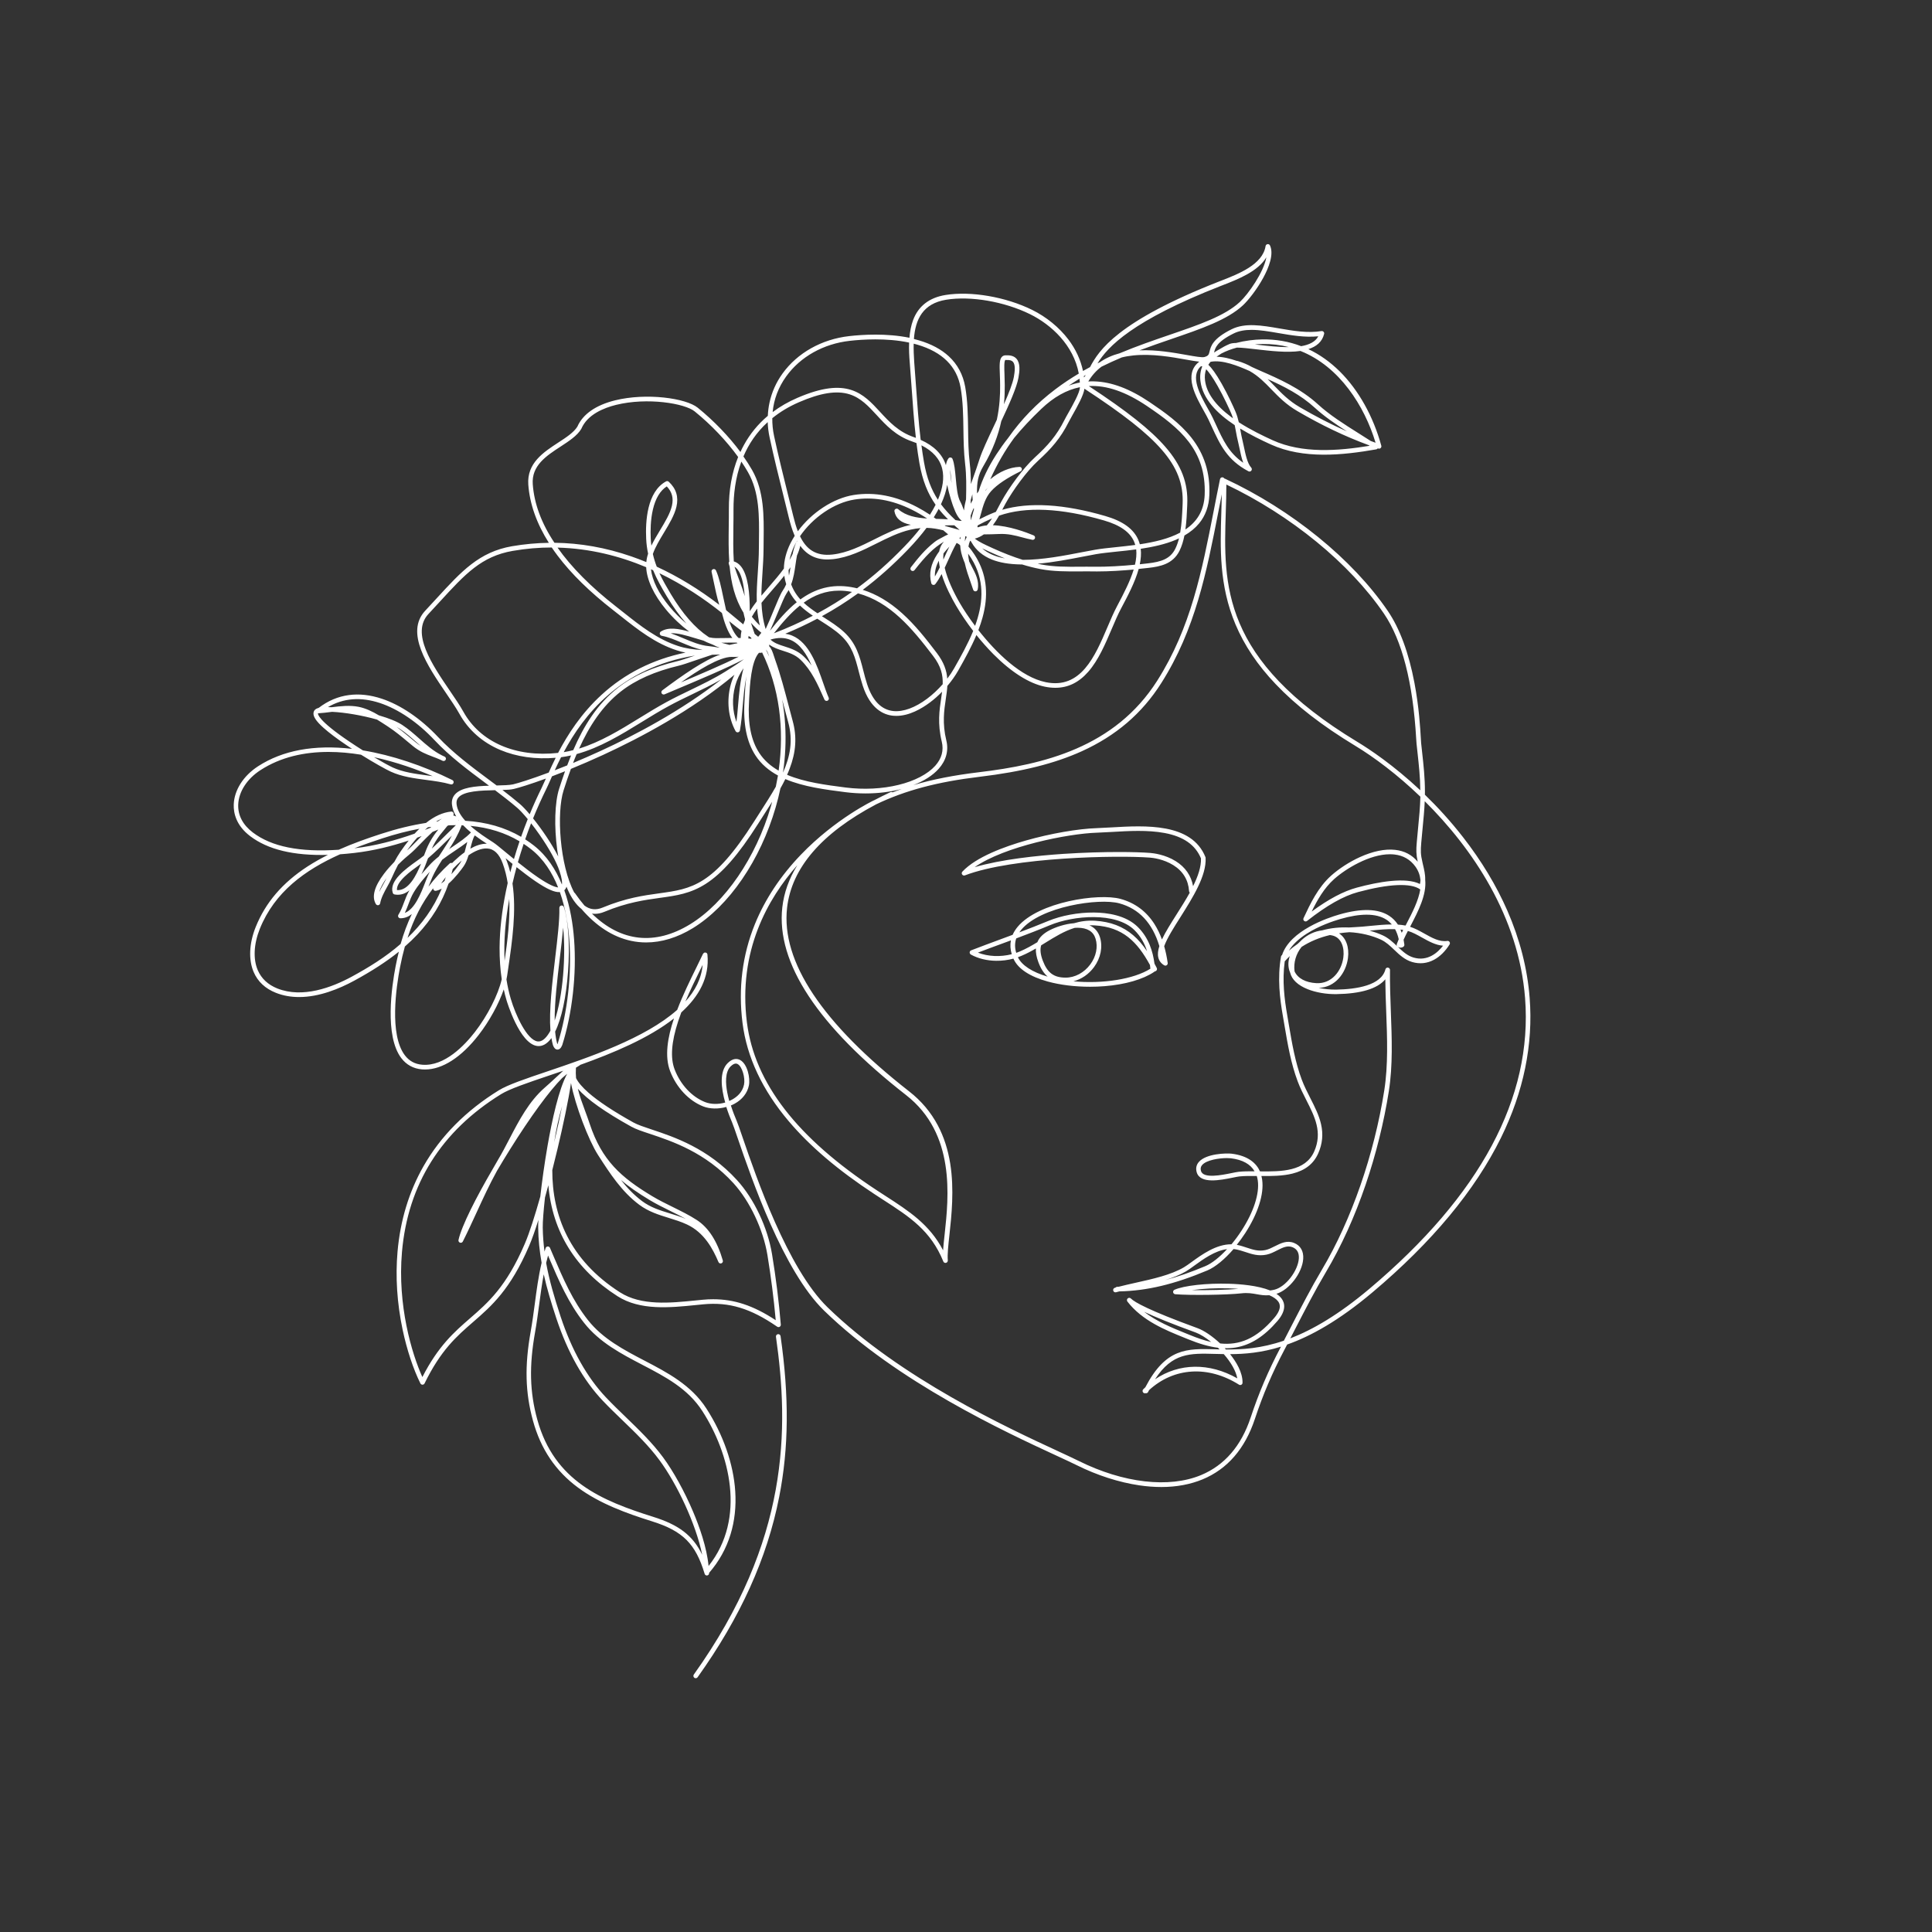 <?xml version="1.0" encoding="utf-8"?>
<!-- Generator: Adobe Illustrator 24.1.0, SVG Export Plug-In . SVG Version: 6.00 Build 0)  -->
<svg version="1.1" id="_x2014_ÎÓÈ_x5F_1" xmlns="http://www.w3.org/2000/svg" xmlns:xlink="http://www.w3.org/1999/xlink"
	 x="0px" y="0px" viewBox="0 0 5000 5000" style="enable-background:new 0 0 5000 5000;" xml:space="preserve">
<rect x="0" y="0" width="5000" height="5000" fill="#333333" stroke="none"/>
<style type="text/css">
	.st0{fill:#FFFFFF;}
</style>
<path class="st0" d="M3120.1,2220.1c0-0.7-0.2-1.3-0.4-1.9c-35.8-89-155.8-82-243.4-76.9c-13.5,0.8-26.2,1.5-37.7,1.9
	c-48.4,1.5-120.4,14-183.5,32c-55.4,15.8-128.9,42.5-164.5,80.6c-1.9,2-2.2,5.1-0.6,7.4c1.6,2.3,4.5,3.3,7.1,2.3
	c124.9-47.8,396.7-52.3,478.9-46c7.8,0.6,35.3,3.8,60.5,19.5c25.2,15.7,38.9,38.4,40.8,67.3c0.1,1.5,0.8,2.9,1.8,3.9
	c-10.4,18.9-22.5,37.9-33.9,55.9c-15,23.7-29,45.7-38.1,65.2c-5.3-14.6-11.8-27.9-19.3-39.7c-21.1-33.2-50.7-55.1-88.1-65.3
	c-56.5-15.4-211.8,7.7-265.9,72.1c-5.6,6.7-10,13.7-13.1,20.9c-10.7,4-21.3,7.9-31.8,11.8c-24.7,9.1-50.3,18.6-75.6,28.4
	c-2.2,0.8-3.7,2.9-3.8,5.2s1.1,4.5,3.1,5.7c18.9,10.3,41.6,15.9,65.5,16.1c15.1,0.2,30.2-1.7,44.6-5.6c0.2,0.6,0.5,1.1,0.8,1.7
	c11.8,25.1,42.3,45,88.1,57.6c32.2,8.9,70.7,13.5,109.5,13.5c12.6,0,25.2-0.5,37.6-1.5c53.7-4.3,99.3-17.5,128.3-37
	c0.6-0.4,1-0.8,1.4-1.3c0.9,0,1.8-0.2,2.7-0.7c2.9-1.5,4.1-5.1,2.6-8.1c-2-3.9-4-7.6-5.9-11.2c-4.4-32-14.5-66.4-43.3-95
	c-30.7-30.3-78.6-37-113.4-37.3c-40.5-0.3-84.7,7.9-118.4,21.9c-24.8,10.3-49.8,20-74.7,29.4c1.5-2.3,3.3-4.5,5.1-6.8
	c50.4-60.1,201-82.6,253.6-68.3c51.1,13.9,85.8,51.1,103.7,110.7c-3.6,11-4.8,21-2.7,29.6c2,8.5,7.2,15.3,15.3,20.1
	c2,1.2,4.5,1.1,6.4-0.2c1.9-1.3,2.9-3.5,2.6-5.8c-2.2-15.4-5.2-29.9-9.1-43.4c7.7-21.3,24.8-48.2,42.6-76.2
	C3086.8,2322.8,3122.5,2266.5,3120.1,2220.1z M3042.8,2228.7c-27.4-17.1-57.4-20.6-65.9-21.3c-18.8-1.5-47.1-2.4-81.1-2.4
	c-41.4,0-91.4,1.4-143.4,4.8c-69.1,4.6-160.8,14.2-230,34.4c77.4-54,241.9-86.9,316.4-89.2c11.7-0.4,24.5-1.1,38.1-1.9
	c43.8-2.6,93.5-5.5,137.1,2.7c48.8,9.1,79.6,30.7,94.1,65.7c0.8,21.7-7.8,46.5-20.4,71.9C3082.9,2266.4,3067.5,2244.1,3042.8,2228.7
	z M2530.8,2465.4c20.9-8,41.9-15.7,62.3-23.2c7.7-2.8,15.4-5.7,23.1-8.5c-2.2,11.5-1.5,23.5,2.2,35.8
	C2588.8,2477,2557,2475.6,2530.8,2465.4z M2634.3,2477.3C2634.3,2477.2,2634.3,2477.2,2634.3,2477.3c3.3-1.3,6.7-2.5,9.9-3.9
	c12.8-5.4,25-11.9,36.7-18.8c-0.7,10.5,1.5,22.3,6.5,35.7c6.2,16.6,14,28.8,24,37.2C2671.5,2516,2644.2,2498.2,2634.3,2477.3z
	 M2698.7,2486.1c-6-15.9-7.4-28.8-4.2-39.6c3.7-2.3,7.4-4.6,11.1-6.8c24.8-15.3,48.8-30.2,75.6-38.4c2.5-0.2,4.9-0.3,7.4-0.3
	c25.2,0,40.9,9.5,46.7,28.3c6.6,21.2,1.5,46.1-13.6,66.5c-15.9,21.5-39.7,34.3-63.7,34.3C2727.3,2530.1,2710.7,2517.8,2698.7,2486.1
	z M2977.2,2507c-43.5,27.5-124.4,39.6-199.2,32.6c20.5-5.2,39.6-18.1,53.3-36.7c17.3-23.5,23.1-52.3,15.4-77.2
	c-4.5-14.6-13.8-25.1-27.2-31c4.5-0.2,9.1-0.1,13.8,0.2c72.6,4.4,109.8,42.2,142.8,102.5C2976.5,2500.6,2976.9,2503.8,2977.2,2507z
	 M2717.2,2394.4c60.8-25.3,170.6-34.9,218.8,12.8c16.6,16.5,26.5,35.3,32.5,54.4c-11.6-17.1-23.2-30.4-35.8-41.2
	c-26.6-22.8-58.9-35.1-98.6-37.5c-19.8-1.2-37.8,1.4-54.6,6.4c-23.5,1.8-47,10-62.4,17.8c-16.5,8.4-27.2,18.6-32.4,31.3
	c-14.5,8.8-29.4,17.2-45.1,23.9c-3.2,1.3-6.4,2.6-9.6,3.7c-4-13.1-4-25.6,0-37.4C2658.9,2417.7,2688.2,2406.5,2717.2,2394.4z
	 M3958.7,2582.2c-5.9-75.7-25.4-151.6-57.8-225.7c-28.5-65-67-128.8-114.5-189.8c-32.7-42-66.4-78.6-98.8-110c0-2.4,0.1-4.8,0.1-7.2
	c0.1-35.9-3.6-69.6-7.2-102.2c-0.9-7.9-1.8-16-2.6-24c-0.2-2.3-0.5-6.5-0.8-12.4c-1.5-26.4-4.7-81.3-16.6-143.9
	c-14.8-78-38-140.5-68.9-185.9c-91.3-133.8-248.7-261.8-421.2-342.2c-0.6-0.3-1.2-0.4-1.8-0.5c-0.8-1.5-2.3-2.6-4.1-3
	c-3.3-0.7-6.4,1.4-7.1,4.7c-5.8,27.7-11.2,55.7-16.5,82.7c-30.4,155.3-59.1,302.1-146,438.8c-110.2,173.3-295,217-461.2,236.9
	c-64.5,7.7-119.9,18.5-170.1,33.4c27.5-10.6,50.2-24.9,65.7-42.2c19.3-21.6,26.2-47,19.8-73.4c-10.8-44.3-5.8-77.8-1.4-107.3
	c1.7-11.6,3.4-22.7,4-33.8c11-12.9,20.7-26.6,28.5-40.4c17.3-30.6,33.9-60.8,46.7-91.3c14.1,17.6,29.1,34.4,44.1,49.6
	c46.4,46.6,92.4,75.7,132.9,84c9.5,2,18.6,2.9,27.4,2.9c32.9,0,60.9-13.8,85.2-41.6c26.2-30,43.7-71.1,60.6-110.7
	c8.3-19.4,16.1-37.8,24.5-53.5c16.7-31.5,35.8-67.2,45.3-101.8c9.3-0.9,18-1.9,25.9-2.8c29.6-3.4,62.6-9.8,79.6-43.9
	c6-11.9,10-25.5,12.9-39.8c15.4-8.9,27.9-19.2,37.9-31.3c16.5-20,25.5-44.8,26.6-73.6c2.3-57.4-13-106-46.8-148.8
	c-29.4-37.3-69.5-65.7-108.1-91.7c-51.4-34.6-98.1-52.1-142.6-53.5c-5.3-0.2-10.6-0.1-15.8,0.2c9.2-15.4,20.5-28.2,34.2-38.3
	c17.5-8.6,35-16.6,52.4-23.9c9.5-2.4,19.7-4.1,30.5-5.2c48.1-4.8,98.5,4.1,135.3,10.7c14.3,2.5,25.8,4.6,34.8,5.5
	c-0.9,0.7-1.8,1.4-2.7,2.2c-16.7,14.1-21.6,34.9-14.5,61.8c5.8,22,18.7,45,29.1,63.6c4.6,8.2,8.9,15.9,11.9,22.2
	c2.7,5.8,5.3,11.4,7.8,16.8c22.6,49,40.4,87.7,95.6,117c0.9,0.5,1.9,0.7,2.8,0.7c1.8,0,3.6-0.8,4.8-2.4c1.8-2.3,1.6-5.6-0.4-7.8
	c-9.8-10.4-14.9-34.8-18.6-52.6c-1.2-5.6-2.3-10.9-3.4-15.4c-2.4-9.4-4.1-18.9-5.8-28c-0.3-1.7-0.6-3.4-0.9-5.1
	c26.4,16.1,54.3,29.8,79.4,41.2c84.4,38.4,185.3,28,272.9,12.7c1.7-0.3,3.1-1.3,4-2.6c0.5,0.2,0.9,0.3,1.4,0.5
	c2.1,0.7,4.4,0.2,6-1.3c1.6-1.5,2.3-3.8,1.7-6c-20.7-75.8-58.8-144-107.4-192.2c-24.8-24.5-52.1-44-81.4-57.8
	c20.5-6.5,35.7-18.5,40.8-39.3c0.5-2,0-4-1.4-5.5c-1.4-1.5-3.4-2.2-5.4-1.9c-35.6,5.8-73.1-0.6-109.3-6.9
	c-45.4-7.8-88.3-15.2-123.4,2.2c-48.9,24.3-53.7,44.1-56.9,57.3c-2,8.1-2.8,11.5-13.3,14.5c-6.2,1.8-24.7-1.5-46.1-5.3
	c-33.3-5.9-77.6-13.8-121.9-12c28.3-10.7,55.9-20.1,82-29.1c77.9-26.7,145.1-49.7,185.6-87.4c13.5-12.6,35.8-40.4,52.8-71.6
	c13.7-25.3,27.9-60.4,17.2-83.3c-1.1-2.4-3.7-3.8-6.3-3.4c-2.6,0.4-4.7,2.4-5.1,5c-7.5,47.7-69.6,71.9-115,89.6l-4.7,1.8
	c-263.9,103.3-312.1,178.9-334.6,221.8c-6.1,3.2-12.1,6.6-18.2,10c-6.1-28.7-18.8-56.3-37.8-81.4c-23.7-31.3-57.1-58.6-93.9-76.7
	c-68.4-33.7-158.5-49.2-224.2-38.5c-42,6.8-70.2,28.7-83.8,64.9c-5.3,14.2-8.2,29.9-9.5,45.8c-59.2-12.1-121.5-8.2-155.8-4.3
	c-71.1,8-134,43.3-172.6,96.8c-16.6,23-28,48.5-33.8,75.7c-2.4,11.1-3.8,22.4-4.3,33.8c-25.3,21.4-46.1,46.7-62,75.8
	c-3.2,5.8-6.2,11.7-8.9,17.8c-30-40.4-68.5-80.5-110.4-114.5c-30.7-25-133-39.1-213.8-19.2c-49.9,12.3-83.7,35.8-97.8,68.1
	c-9.5,15.2-28.8,27.8-49.4,41.2c-38.3,25-81.6,53.3-77.6,108.9c3.7,50,21.5,100.5,53.2,150.6c-31.8,0.4-63.6,3.4-95.3,8.8
	c-84.9,14.7-130.8,64.8-194.3,134c-9.7,10.5-19.6,21.4-30.3,32.8c-53,56.5,6.3,143.5,53.9,213.4c13.3,19.5,25.8,37.9,34.6,53.7
	c23,41.5,59.5,73.8,105.6,93.3c42.2,17.8,91.6,24.8,143.5,20.3c-6.9,13.8-12.8,26.7-18.1,38.3c-45.7,17.1-79,27.4-92.3,30.5
	c-9.3,2.1-25.3,2.5-42.4,2.9c-7.2-5.4-14.4-10.8-21.6-16.1c-44.9-33.5-91.3-68.1-130-109.3c-44.8-47.7-96.7-83-146.1-99.3
	c-29.4-9.7-57.8-12.9-84.6-9.3c-28.1,3.7-54.3,14.8-78.1,33c-7.9,2.1-12.5,6.2-13.5,12.4c-1.7,9.5,6.4,22,25.5,39.1
	c14.4,12.9,34.7,28.3,60.5,45.6c4.5,3.1,9.1,6.1,13.7,9.1c-97.9-11.4-179.8,3.8-243.5,45.2c-37.9,24.7-61.4,61.6-62.7,98.7
	c-0.8,22.1,6,54.3,42.6,82.1c46,34.8,112.1,50.8,201.1,48.4c-18,9-35.8,19-52.8,30c-64.8,42.1-108.7,93.4-134.2,156.9
	c-16.9,42.1-18.8,84.4-5.2,116.2c10.6,24.8,30,42.9,57.4,53.8c19.6,7.8,39.9,11,60.3,11c51.9,0,103.7-21.2,142.7-42.4
	c45.9-25,83.7-49.5,115.4-75c-3.1,12.2-5.8,24.7-8.4,37.8c-10.1,52.2-28.9,180,14.6,237.5c13.3,17.5,31.3,27.4,53.5,29.3
	c2.6,0.2,5.3,0.3,8,0.3c45,0,94-31.5,139-89.6c27.9-36,51.8-80.1,64.8-117.6c2.1,9.6,4.4,18.8,7.1,27.8
	c1.4,4.6,33.9,112.7,79.4,118.6c13.3,1.7,25.6-5.2,36.9-20.5c1,6.4,2.3,12.4,3.8,17.9c0,0.1,0.1,0.3,0.1,0.4
	c2.7,7.5,6.6,11.4,11.6,11.5c5,0.1,9.2-3.7,12.3-11.4c0.1-0.1,0.1-0.3,0.2-0.5c25.9-81.6,37.4-183.7,30.6-273.2
	c-2.9-38.7-9.9-84.1-25.3-127.2c2.6-2.4,4.5-5.5,5.6-9.4c8.4,21,19.5,40.3,33.9,53.6c1.5,1.4,3,2.7,4.6,3.9
	c38.6,44.8,81.6,72.6,128.3,82.7c12.9,2.8,26,4.2,39.3,4.2c39.9,0,81-12.5,121-37c45.9-28.2,90-71.9,127.4-126.6
	c37.3-54.4,67.3-118.6,86.8-185.7c4.8-16.5,8.9-32.9,12.4-49.4c4.5-8.1,8.8-16.1,12.7-24.1c46.8,20,103.1,27.2,155.3,33.9
	c17.5,2.2,34.9,3.3,52.1,3.3c33.2,0,65.2-4,93.9-11.6c-8.1,2.8-16,5.7-23.9,8.7c-1.7-1-3.8-1.2-5.6-0.3
	c-14.2,6.7-27.9,13.5-41.1,20.4c-0.8,0.4-1.6,0.8-2.4,1.1c-1,0.5-98.3,46.8-188.1,140.3c-52.8,55-92.8,115.4-118.9,179.5
	c-32.6,80.2-43.4,166.3-32.1,255.9c11.2,88.3,51.4,173.9,119.6,254.3c55.3,65.3,127.9,127,221.9,188.7c7.7,5,15.3,10,22.6,14.7
	c68.8,44.4,123.1,79.6,155.6,159.6c0.9,2.3,3.2,3.7,5.6,3.7c0.5,0,0.9-0.1,1.4-0.2c2.9-0.7,4.8-3.4,4.6-6.4
	c-1.4-15.1,1.2-38.7,4.2-66.1c5.4-49.4,12.7-117.1,2.1-184c-5.8-36.6-16.6-70-32.1-99.2c-18-34-42.9-63.6-74.1-87.9
	c-225.4-176.2-331.8-336.1-316.1-475.2c11.7-103.1,89.2-193.1,230.7-267.9c75.6-36.1,158.3-58.1,267.8-71.2
	c109.9-13.2,193.9-34.2,264.3-66.1c88.5-40.2,155.8-97.8,205.6-176.3c88.1-138.7,117.1-286.5,147.7-443c2.9-15,5.9-30.3,9-45.7
	c-0.3,15-0.7,30.1-1.2,45.7c-3,93.3-6,189.8,36.6,291c23.1,54.7,57.1,105.3,104,154.6c52.8,55.5,120.1,107.6,205.8,159.5
	c48.6,29.4,108.7,74.1,168.7,131.8c-0.7,27.7-3.2,53.7-5.9,80.9c-1.2,11.9-2.4,24.2-3.4,36.8c-1.7,20.1-1.9,30.6,2.4,50.6
	c-14.8-17.8-34.5-28.1-58.6-30.7c-26.2-2.9-57.6,3.6-90.9,18.7c-26.9,12.2-54,29.7-74.5,48c-34.3,30.7-54.1,72.9-71.5,110.1
	c-1.2,2.5-0.5,5.5,1.7,7.2c2.2,1.7,5.3,1.7,7.4,0c51.1-40.2,94.3-64.6,132.2-74.8c79.9-21.5,136.8-24,160.3-7
	c0.2,0.1,0.3,0.2,0.5,0.3c-4.7,29.3-20.8,60.2-35.7,88.9c-0.8,1.5-1.6,3-2.4,4.5c-6.5-1.2-13.1-2-19.7-2.4
	c-6-9.2-13.4-16.7-22.2-22.5c-28.6-19-72.2-20.2-129.5-3.7c-30.6,8.8-127.4,41.5-148.1,104.8c-1.4,0.9-2.5,2.3-2.8,4.1
	c-9.7,55.7-3,109.2,4.9,154.1c1.4,8.2,2.8,16.5,4.2,24.6c8.1,47.9,16.5,97.4,34,144.1c6.4,17.1,14.6,33.3,22.6,49
	c21.7,42.7,42.1,83,20.2,132.6c-22.9,51.7-84.7,52.2-140.3,51.5c-9.3-20.7-29.9-40.4-73.4-45.8c-13.3-1.6-66.1-0.5-85,21.6
	c-6.4,7.4-8.2,16.5-5.4,26.4c8.9,31.2,61.8,20.4,93.4,14c7.1-1.4,13.1-2.7,17-3.1c13.2-1.4,28.7-1.4,45.1-1.2
	c1.1,3.7,2,7.6,2.6,11.7c4.7,34-10.6,81.3-42.1,129.8c-8.1,12.5-16.9,24.4-26,35.3c-39.3-0.5-77,26.9-102.8,45.6
	c-8.1,5.9-15.1,11-20.7,14.2c-33.5,19.5-79.7,29.8-124.3,39.7c-15.5,3.5-30.4,6.8-44.2,10.4c-1.2,0-2.4,0.1-3.6,0.1
	c-1.8,0-3.4,0.8-4.5,2.1c-0.6,0.2-1.2,0.3-1.8,0.5c-3.2,0.9-5,4.2-4.1,7.4c0.9,3.2,4.2,5,7.4,4.1c2.7-0.8,5.5-1.5,8.3-2.2
	c71.9-1.5,142.5-18.4,228-54.3c20.4-8.6,44.8-28.8,67.7-55.3c2.1,0.2,4.3,0.5,6.4,0.9c8.7,1.7,16.8,4.4,24.6,6.9
	c16.5,5.5,33.5,11.1,54.7,6.6c9.6-2,18.4-6.5,27-10.9c14.4-7.3,26.8-13.6,40-8.2c11.8,4.8,17.2,14.6,16.2,29.4
	c-1,14.9-9,33.3-21.2,49.2c-12.6,16.3-27.8,27.7-41.6,31.2c-4.1,1-7.9,1.7-11.5,2.1c-31.8-12.9-76.9-16.5-106.2-17.4
	c-57.8-1.8-117.3,4.8-141.3,15.6c-2.5,1.1-3.9,3.8-3.5,6.5c0.5,2.7,2.7,4.7,5.4,5c38,3.2,134.1,1.9,171.3-2.3
	c16.5-1.9,28.3,0.3,39.7,2.3c9.9,1.8,20,3.6,32.5,2.6c10.5,4.5,18.2,9.8,22.6,15.7c3.1,4.2,12.6,16.8-9.8,43
	c-46.7,54.8-91.2,71.2-140,66.1c-19.8-18.5-41.3-33.2-58.1-39.4l-4.3-1.6c-121.4-44.4-158.7-65.5-168.6-75.3
	c-2.2-2.2-5.8-2.4-8.2-0.3c-2.4,2.1-2.7,5.7-0.8,8.2c38.2,49.4,97.8,73.5,145.7,92.9c4,1.6,8,3.2,11.8,4.8
	c28.6,11.7,53.8,18.9,76.7,21.8c1.5,1.4,3,2.9,4.4,4.3c-3.7-0.1-7.3-0.2-10.8-0.3c-74.2-2-128.2-3.5-181.4,98.3
	c-1.9,1.7-3.7,3.5-5.5,5.3c-2.3,2.3-2.3,6.1,0,8.5c1.2,1.2,2.7,1.8,4.2,1.8c0.6,0,1.1-0.1,1.6-0.3c2.7,0.7,5.6-0.5,6.9-3.1
	c0.8-1.6,1.6-3.2,2.4-4.8c64.3-58.8,152.7-64.5,232.8-14.1c1.8,1.2,4.1,1.2,6,0.2c1.9-1,3.1-3,3.1-5.2c0.5-27.1-17-54.9-32.2-74
	c37.6-0.2,80.7-3.5,131.7-19.4c-0.4,0.8-0.9,1.7-1.3,2.5c-31.5,59.8-56.1,117.3-77.2,181.1c-24.4,73.4-67.5,123.4-128.2,148.7
	c-82.8,34.5-201,20.9-316.2-36.3c-12.7-6.3-30-14.3-51.9-24.5c-132.8-61.4-409.1-189.2-598.6-373.3
	c-103.6-100.7-185.2-338.5-220-440c-7.2-21.1-12.5-36.4-15.6-43.5c-3.8-8.8-9.5-22.8-14.6-38.9c3.2-1.3,6.4-2.8,9.5-4.5
	c20-10.9,33.1-27.7,37.1-47.3c3.9-19.4-3.9-55.6-22.6-65.8c-7-3.8-18.3-5.6-32,7.7c-22.4,21.8-17.3,65-6.7,102.3
	c-17.8,5-37,4.8-52-1.1c-34.2-13.5-63.7-45-78.8-84.3c-11.6-30.1-8.6-70.9,9-124.8c2.5-7.6,5.2-15.3,8.1-23
	c45.6-41.3,73.3-90.3,67.7-149.6c0-0.1,0-0.1,0-0.2c0-0.1,0-0.2,0-0.3c0-0.1,0-0.2-0.1-0.3c0-0.1,0-0.2-0.1-0.3
	c0-0.1-0.1-0.2-0.1-0.3c0-0.1-0.1-0.2-0.1-0.2c0-0.1-0.1-0.2-0.1-0.3c0-0.1-0.1-0.2-0.1-0.2c0-0.1-0.1-0.2-0.1-0.3
	c0-0.1-0.1-0.2-0.2-0.3c0-0.1-0.1-0.1-0.1-0.2c-0.1-0.1-0.1-0.2-0.2-0.3c0-0.1-0.1-0.1-0.1-0.2c-0.1-0.1-0.2-0.2-0.2-0.3
	c0,0-0.1-0.1-0.1-0.1c-0.1-0.1-0.2-0.2-0.3-0.3c-0.1,0-0.1-0.1-0.2-0.1c-0.1-0.1-0.2-0.1-0.3-0.2c-0.1,0-0.1-0.1-0.2-0.1
	c-0.1-0.1-0.2-0.1-0.3-0.2c-0.1-0.1-0.2-0.1-0.3-0.1c-0.1,0-0.1-0.1-0.2-0.1c0,0-0.1,0-0.1,0c-0.1,0-0.2-0.1-0.3-0.1
	c-0.1,0-0.2-0.1-0.2-0.1c-0.1,0-0.2-0.1-0.3-0.1c-0.1,0-0.2-0.1-0.3-0.1c-0.1,0-0.2,0-0.3-0.1c-0.1,0-0.2,0-0.3,0
	c-0.1,0-0.2,0-0.3,0c-0.1,0-0.2,0-0.3,0c-0.1,0-0.2,0-0.2,0c-0.1,0-0.2,0-0.4,0c0,0-0.1,0-0.1,0c-0.1,0-0.1,0-0.2,0
	c-0.1,0-0.2,0-0.3,0c-0.1,0-0.2,0-0.3,0.1c-0.1,0-0.2,0-0.3,0.1c-0.1,0-0.2,0.1-0.3,0.1c-0.1,0-0.2,0.1-0.2,0.1
	c-0.1,0-0.2,0.1-0.3,0.1c-0.1,0-0.1,0.1-0.2,0.1c-0.1,0-0.2,0.1-0.3,0.2c-0.1,0-0.2,0.1-0.2,0.1c-0.1,0.1-0.2,0.1-0.2,0.2
	c-0.1,0.1-0.2,0.1-0.2,0.2c-0.1,0.1-0.1,0.1-0.2,0.2c-0.1,0.1-0.2,0.1-0.3,0.2c-0.1,0.1-0.1,0.1-0.2,0.2c-0.1,0.1-0.2,0.2-0.2,0.3
	c-0.1,0.1-0.1,0.1-0.2,0.2c-0.1,0.1-0.1,0.2-0.2,0.3c-0.1,0.1-0.1,0.2-0.2,0.2c-0.1,0.1-0.1,0.2-0.2,0.2c-0.1,0.1-0.1,0.2-0.2,0.3
	c0,0-0.1,0.1-0.1,0.1c-4.9,10.5-10.7,22.3-16.9,34.8c-16.3,33.2-35.1,71.4-49.8,110c-83.1,73.8-227.3,122.5-335.5,159.1
	c-57.4,19.4-102.8,34.7-126.3,49.2c-84.8,52.4-150.4,118.5-194.8,196.4c-37.5,65.8-60.1,140.2-67.2,221.1
	c-5.7,65.4-1.3,133.2,13.1,201.6c10.9,51.8,27.7,102.6,46.1,139.4c1,2,3.1,3.3,5.4,3.3h0c2.3,0,4.4-1.3,5.4-3.4
	c42.1-86.3,82.8-121.7,126-159.2c47.3-41.1,96.1-83.5,144.8-197.2c7.4-17.2,15.5-40.3,23.8-66.7c-0.5,8.2-0.7,15-0.6,20.2
	c0.4,31,3.6,60.9,8.9,90.8c-8.3,35.4-13.1,71.4-17.7,106.5c-3.1,23.5-6.4,47.8-10.6,71.5c-15.9,88.9-14.1,158,6,231
	c20.2,73.4,58.5,130.1,116.9,173.1c56.3,41.4,125.1,66.3,191.1,87c79.7,25,112.8,58,136.2,135.9c0.8,2.6,3.2,4.3,5.7,4.3
	c0.6,0,1.2-0.1,1.7-0.3c2.9-0.9,4.6-3.7,4.2-6.6c25.5-29.3,44.1-62.8,55.4-99.5c10.6-34.5,14.7-71.9,12.2-111.1
	c-4.5-70.7-31-146.9-74.6-214.5c-39.3-60.9-101-93.2-160.7-124.3c-52.9-27.6-107.6-56.2-145.9-104.7c-39.9-50.6-64-106.8-89.5-166.3
	c-2.9-6.8-5.9-13.7-8.8-20.6c-1-2.3-3.3-3.7-5.8-3.6c-2.5,0.1-4.7,1.8-5.4,4.1c-1,3-1.9,6.1-2.9,9.1c-2.7-20.4-4.3-41-4.6-62.1
	c-0.2-14.6,1.9-42.9,5.8-78c2.9-10.4,5.8-21,8.7-31.6c10.6,121.4,70.7,217.9,179,287.2c58.6,37.5,135.7,29.7,203.8,22.8
	c6.2-0.6,12.3-1.2,18.2-1.8c66.9-6.4,122.3,10.4,191.2,57.9c1,0.7,2.2,1.1,3.4,1.1c1,0,2.1-0.3,3-0.8c2-1.2,3.2-3.4,3-5.7
	c-4.8-58.3-12.9-123-22.7-182.2c-11.5-69.4-46.2-143-90.7-191.8c-74.9-82.3-162.6-111.6-220.6-130.9c-19.5-6.5-36.3-12.1-47-18
	c-52-28.9-91.4-55-117-77.5c-15.8-13.9-26.5-26.5-31.9-37.6c-0.8-8.7-0.9-17.6-0.3-26.9c3-1.9,6.1-3.9,9.5-5.9
	c0.6-0.4,1.2-0.9,1.6-1.4c85.4-30.6,177.5-69,242.6-120.2c-16.7,49.6-24.6,98.4-9.9,136.6c16.3,42.3,48.2,76.4,85.5,91.1
	c17.3,6.8,39.5,7.1,59.8,1.4c5,15.7,10.6,29.8,14.9,39.7c2.9,6.7,8.1,21.8,15.2,42.7c35.1,102.4,117.3,342,223,444.7
	c191,185.6,468.6,313.9,602,375.6c21.9,10.1,39.1,18.1,51.6,24.3c53.3,26.5,109.5,44.5,162.4,52.3c19.7,2.9,38.6,4.3,56.8,4.3
	c39.3,0,75.1-6.7,107-19.9c64.1-26.7,109.5-79.2,135-156c20.9-63.1,45.2-120.1,76.5-179.2c2.4-4.5,4.8-9.1,7.1-13.6
	c61.4-21.7,133.8-61.8,220.7-135c153.7-129.4,265.5-263.9,332.5-399.8C3943.1,2825.4,3968.2,2703.4,3958.7,2582.2z M3560,1145.8
	c-4.2-1.5-8.4-3-12.5-4.5c-10-6.5-20.3-13-31-19.7c-37.1-23.3-75.4-47.5-105.2-74.8c-45.6-41.8-101.1-66.1-150-87.4
	c-3.9-1.7-8.1-3.6-12.6-5.6c-2.8-1.3-5.8-2.6-8.8-4c-10.7-6.1-22.8-11.4-37-15.6c-0.7-0.2-1.4-0.3-2.1-0.2
	c-17.3-6-35.4-10.5-52.4-10.8c4-2.8,8.2-5.6,12.7-8.4c12.3-6.5,26.1-11.5,40-15.2c12.8,0,31.2,2.2,50.2,4.4
	c36.2,4.2,79.5,9.3,114.3,4.3C3467.1,948.7,3531.6,1051.5,3560,1145.8z M3485.8,1116.4c-40.2-17.7-80.3-38.4-122.4-62.9
	c-27.9-16.3-46.6-35.5-64.6-54.2c-6-6.2-12-12.4-18.2-18.3c42.6,19.1,85.4,40.6,122.5,74.6
	C3427.2,1077.7,3456.3,1097.5,3485.8,1116.4z M3247.6,891.4c7-0.6,13.4-1,19.1-1.1c24.4-0.4,47.3,2.4,68.8,8
	c-27,0.2-56.8-3.3-82.7-6.3C3251,891.8,3249.3,891.6,3247.6,891.4z M3192.5,863.1c13.9-6.9,29.6-9.4,46.5-9.4
	c21.6,0,45.2,4.1,69.5,8.3c33.9,5.8,68.8,11.9,103.2,8.3c-7.6,14.5-23.8,22.1-44.3,25.6c-31.8-12.2-65.7-18.1-100.9-17.5
	c-20.4,0.3-44.5,3.2-67.6,9.2c-7,0.1-12.7,0.9-16.8,2.6c-9.7,4.1-18.7,9-26.9,14.1c-4.6,2.5-9,5.2-13.2,8.1
	C3144.8,900.7,3148.8,884.8,3192.5,863.1z M3133,936.3c30.8-5.7,70.2,10.2,101,23.9c22.9,13,39.3,29.9,56.2,47.4
	c18.6,19.2,37.9,39.1,67.2,56.2c63.5,37.1,122.8,65.4,184.6,88.2c0.9,0.6,1.8,1.1,2.6,1.7c-82.1,13.4-174.2,20.5-251-14.4
	c-23.9-10.9-57-26.7-87.6-46.5c-2.1-9.1-4.7-18.3-8.5-27.3c-5.2-12.4-19.4-43.5-35.8-72.4c-15.1-26.6-26.2-41.2-34.5-49.1
	C3128.9,941.4,3130.8,938.8,3133,936.3z M3121.6,955.5c6.8,7.3,16.5,20.3,29.7,43.6c16.1,28.4,30.1,59,35.2,71.1
	c1.7,4.1,3.2,8.2,4.5,12.4c-1.8-1.3-3.5-2.6-5.3-3.9c-40.7-30.4-63.2-62.1-67.1-94.2C3117.3,974.2,3118.3,964.4,3121.6,955.5z
	 M3108.4,947.6c1,0.4,2,0.6,3.1,0.6c-4.8,11.5-6.5,24.2-4.8,37.8c5.6,46.4,43.4,84.2,88.7,114.3c1.1,5.3,2.1,10.7,3.1,16.1
	c1.7,9.3,3.5,19,6,28.8c1.1,4.2,2.1,9.4,3.3,14.9c2.5,12,5.3,25.6,9.7,37.5c-37.1-25.6-51.9-57.7-71.3-99.9
	c-2.5-5.5-5.1-11.1-7.9-16.9c-3.1-6.7-7.6-14.6-12.3-23C3106,1022.1,3078.6,973.1,3108.4,947.6z M3159.9,739.8l4.7-1.8
	c39.5-15.4,90.9-35.4,112.8-72.2c-7,38.9-46.8,95.4-68.9,115.9c-38.7,35.9-104.8,58.6-181.4,84.8c-41.4,14.2-85.2,29.2-129.5,47.8
	c-19.3,5.1-36.3,12.8-51,23.1c-2.1,1-4.2,2-6.3,3.1C2866.9,897.2,2930.1,829.7,3159.9,739.8z M2024.6,2348.3
	c-16.2,143.6,91.6,307.1,320.6,486c127.8,99.9,110.1,262.9,99.5,360.4c-1.7,15.4-3.2,29.2-4,41.1c-34.8-66.9-88.1-101.3-148.9-140.6
	c-7.3-4.7-14.9-9.6-22.6-14.7c-206.3-135.4-316.3-277.5-336.2-434.5c-23.4-184.5,54.2-320.7,130.5-406.9
	C2041.9,2273.9,2028.9,2310.4,2024.6,2348.3z M2439.7,1770.7c-12.2,13.9-25.9,26.8-40.4,37.6c-30.8,23.1-61.7,34.4-87,31.9
	c-31.2-3.1-54.1-26.5-68.2-69.5c-4-12.2-7.1-24.2-10-35.8c-9.2-36-18-70-50-99.4c-15.8-14.6-34.4-26.4-52.3-37.8c-1.6-1-3.1-2-4.7-3
	c32.6-17.9,63.6-37.5,93.4-59.1c82.6,22.3,139.1,89.2,194.3,161.8C2435.6,1724.5,2440.5,1747.1,2439.7,1770.7z M2012.9,1585.6
	c9.2-22.1,17.9-42.9,22.6-49.8c2-2.9,3.8-5.8,5.4-8.8c1,2.1,2,4.1,3.1,6.1c5.1,9.4,11.2,17.8,18,25.4
	c-25.8,20.8-48.3,47.1-69.2,73.8C1998.1,1620.7,2004.6,1605.4,2012.9,1585.6z M1981.5,1628c-7-22.9-9.9-45.3-10.8-67.9
	c8.9-11.2,18.7-22.5,28.5-33.8c10.4-11.9,20.8-24,30.5-36.4c1,7.5,2.7,14.8,5,22.1c-2.5,5.8-5.5,11.5-9.3,17
	c-5.4,7.9-13.9,28.3-23.7,52C1995,1597.3,1988,1614.3,1981.5,1628z M2314.8,1323.4c3.5,18.6,17.4,30,42.6,34.8
	c-1.3,0.3-2.5,0.5-3.8,0.8c-32,7.4-61.8,22.3-90.6,36.8c-34.4,17.2-69.9,35-108.3,39.3c-43.6,4.9-68.1-13.8-84.3-47.4
	c33.1-48.5,88.8-86.8,141.1-94.9c11.3-1.8,22.6-2.6,34-2.6c50,0,101.1,17.1,153.9,51.7c-27.9-1.7-54.7-6.5-74.7-24
	c-1.9-1.7-4.7-2-6.9-0.7C2315.5,1318.4,2314.3,1320.9,2314.8,1323.4z M2071.1,1412.5c1.5,2.1,3.1,4.1,4.7,6.1
	c19.5,23,45.7,32.4,80.1,28.5c40.5-4.5,77.1-22.8,112.4-40.5c28.2-14.1,57.4-28.8,88-35.8c9.3-2.1,17.9-3.5,26-4.1
	c-12.1,15.5-25.9,31.4-41.6,47.6c-39.5,41-79.9,76.8-122.7,108.2c-2-0.5-4.1-1-6.1-1.4c-49.4-10.6-93.5-2-135.1,26.4
	c-1.8,1.2-3.6,2.5-5.4,3.8c-6.4-7.1-12.2-15-17-23.8c-2.7-5.1-5-10.1-6.9-15.2c6.3-16.6,8.8-33.8,11.2-50.6
	c1.2-8.3,2.4-16.3,3.9-24.2C2066.3,1429.4,2069.2,1421,2071.1,1412.5z M2060.9,1403c-4.5,10-7.4,20.3-9.6,30.7
	c-2.4,5.3-5.1,10.5-8.1,15.7c2.9-14.3,7.9-27.3,13.2-38.1c2-4,4.1-8,6.4-11.9c0.2,0.3,0.3,0.6,0.5,0.9
	C2062.3,1400.9,2061.4,1401.8,2060.9,1403z M2045.8,1468c-1.1,7.3-2.3,14.5-3.9,21.6c-0.7-4.8-1.1-9.6-1.1-14.3
	C2042.5,1472.9,2044.2,1470.4,2045.8,1468z M2002.9,1638.9c21.7-27.6,43.5-52.6,67.4-71.8c10.3,9.9,21.7,18.4,33.4,26.4
	C2071.8,1610.1,2038.4,1625.2,2002.9,1638.9z M2045.6,1656c25.1,10.4,42,37,54.9,66.4c-6-8.2-12.7-16-20.1-23.2
	c-15.8-15.3-34.1-21.1-50.2-26.3c-13.9-4.4-26.4-8.4-36.2-17.7C2013.5,1649.5,2030.5,1649.7,2045.6,1656z M2079.9,1559.8
	c27-19.4,56.7-31.2,92-31.2c10.5,0,21.5,1.1,33.1,3.3c-28.5,20.2-58.1,38.5-89.3,55.3C2102.9,1578.7,2090.7,1569.9,2079.9,1559.8z
	 M2469.6,1729.1c-5.2,9.2-11.3,18.4-18.1,27.3c-1.5-20.7-8.5-42-27-66.4c-26.9-35.4-56-72.5-90.1-103.1
	c-32.7-29.4-66.1-49.2-101.6-60.4c40.5-30.5,79-64.9,116.7-104c18.5-19.2,34.7-38.1,48.4-56.4c15.1,0.3,29,2.8,43.2,6.3
	c4.2,3.4,8.4,7,12.7,10.6c-6,2.8-11.6,5.7-17.1,8.8c-6.4,3.1-12.6,6.6-18.3,11.1c-24.3,19-42,40.8-61,65.2c0,0,0,0,0,0c0,0,0,0,0,0
	c-2,2.6-1.6,6.4,1,8.4c2.6,2,6.4,1.6,8.4-1c28.4-36.2,48.9-57.5,74.9-72.9c0.3-0.2,0.7-0.3,1-0.5c-1.3,1.4-2.5,3-3.8,4.7
	c-4.2,5.9-6.9,12.8-8.3,20.3c-1.7,2.3-3.4,4.6-4.9,7c-16.9,25.5-22,50.1-15.6,75.2c0.6,2.2,2.4,3.9,4.6,4.4c2.3,0.5,4.6-0.4,6-2.2
	c6-7.8,11.3-16.6,16.2-25.8c9.7,31.9,26.7,63.5,37.2,81.5c12.8,21.8,28,44.2,44.5,65.7C2504.7,1666.9,2486.4,1699.4,2469.6,1729.1z
	 M2466.7,1309.9c7.8,21.4,13.8,30.7,22.5,38.3c-1.9-0.2-3.9-0.3-5.9-0.4c-3.5-0.7-7-1.3-10.6-1.8c-14.2-13.2-26.7-26.5-37.5-41
	c8.3-17.7,13.6-34.6,16.1-50.4C2457.1,1283.4,2466.5,1309.4,2466.7,1309.9z M2459.2,1215.2c0.9,7.3,1.7,15.3,2.4,23.5
	c0.3,3.6,0.7,7.3,1,10.9c-0.2-0.9-0.3-1.8-0.5-2.6C2460,1234.6,2459,1223.9,2459.2,1215.2z M2486.1,1389c-0.3,2.1-0.5,4.3-0.7,6.4
	c-0.8-0.7-1.5-1.4-2.3-2.1C2484.1,1391.8,2485,1390.4,2486.1,1389z M2483.1,1371.2c-0.1,0.1-0.2,0.1-0.3,0.2
	c-5-1.4-9.9-2.7-14.7-4.1c-7.2-2-14.3-4-21.2-5.8c-0.7-0.6-1.4-1.2-2.1-1.7c8.5-0.3,16.9-0.5,24.9-0.4
	C2473.9,1363.3,2478.4,1367.2,2483.1,1371.2z M2427.3,1293.4c-16.9-26-28.9-56.4-36-97.3c-2.5-14.4-4.7-28.9-6.6-43.6
	c29.5,14.8,47.6,35.2,53.8,61C2444,1236.5,2440.1,1263.5,2427.3,1293.4z M2429.3,1317c7.3,9.4,15.4,18.3,24.1,27
	c-9.2-0.6-18.5-0.9-27.7-1.1c-1.1,0-2.3-0.1-3.4-0.1c-1.9-1.4-3.8-2.7-5.7-4C2421.3,1331.4,2425.5,1324.2,2429.3,1317z
	 M2457.1,1414.5c-4.8,9.7-9.3,19.7-13.8,29.6c-0.6,1.4-1.2,2.8-1.9,4.2c-0.4-5.7-0.3-11.1,0.4-16.1
	C2446.6,1426,2451.7,1420.2,2457.1,1414.5z M2432.2,1468.3c-4,8.3-8.2,16.3-12.7,23.7c-0.6-14.5,3.4-28.2,10.1-41
	C2430.1,1456.7,2431,1462.5,2432.2,1468.3z M2523.5,1619.7c-16.3-21.7-29.7-42.1-39.2-58.5c-17.1-29.3-32.6-62.8-39.4-91.7
	c3.2-6.8,6.3-13.8,9.4-20.6c6.7-14.9,13.5-30,21.4-43.8c2.1,1,4.3,2.2,6.5,3.7c0.9,0.9,1.9,1.8,2.8,2.7c0.6,12.1,3.3,24.8,9.7,40.6
	c0.6,1.5,1.3,3.1,2,4.6c3.8,17.6,9.9,35,15.3,50.2c2.5,6.9,4.8,13.5,6.6,19.3c0.8,2.5,3.1,4.2,5.7,4.2c0.1,0,0.2,0,0.3,0
	c2.7-0.1,5-2.1,5.6-4.7c4.7-21.9-5.8-41.7-15.1-59.2c-2.5-4.6-4.8-9.1-6.9-13.5c-1.4-6.8-2.4-13.7-2.8-20.3
	c5.4,7.2,10.3,15.1,14.4,22.7C2549.2,1510.3,2542.9,1566.6,2523.5,1619.7z M2497,1401.2c0.2-4.4,0.7-8.8,1.3-13.5
	c0.7,0.2,1.5,0.3,2.2,0.5c0.4,0.6,0.9,1.2,1.3,1.8C2499.9,1393.6,2498.3,1397.3,2497,1401.2z M2890.9,1568.8
	c-8.6,16.2-16.5,34.7-24.9,54.4c-32.2,75.5-68.8,161.1-159.7,142.3c-64.1-13.2-128.6-76.5-174.3-134.8c4.2-10.9,7.9-21.9,10.9-32.9
	c15.2-55.5,11.2-104-12.4-148.1c-2.7-5.1-11.8-21.2-24.2-35.2c0.8-5.3,2.3-10.4,4.4-15.2c0.8,0.7,1.6,1.4,2.4,2.1
	c0.5,0.9,1,1.9,1.6,2.8c11.2,19.8,28.9,34.6,52.5,44c20.3,8,44.6,12.1,74.3,12.6c1.2,0,2.4,0,3.6,0c16.3,5,32,9,47.2,11.9
	c33.9,6.5,68.8,6.3,102.6,6.1c11.1-0.1,22.6-0.2,33.8,0c3.4,0.1,6.9,0.1,10.3,0.1c32.8,0,66.2-2.3,95-4.9
	C2925.2,1502.8,2909.1,1534.7,2890.9,1568.8z M2512,1303.7c0.1-3.2,0.1-6.4,0.2-9.7c1.3-4.8,2.7-9.7,4.3-14.8
	c0.1,2.3,0.1,4.7,0.2,7.1c0.1,2.5,0.3,5.1,0.6,7.8C2515.5,1297.2,2513.7,1300.4,2512,1303.7z M2520.1,1314.4
	c0.2,1.3,0.4,2.6,0.5,3.9c-2.8,9.3-5.5,18.8-8.1,28.4c-0.2-4.1-0.4-8.1-0.5-12.1C2514.2,1327.8,2516.9,1321.1,2520.1,1314.4z
	 M2546.1,1383c13.4-0.1,26.4-0.4,39.2-1c23.4-1.1,40.9,3.6,59.4,8.5c8.5,2.3,17.2,4.6,26.9,6.5c3,0.6,6-1.2,6.9-4.1
	c0.9-2.9-0.6-6.1-3.4-7.3c-18.6-7.8-64.6-25.1-105.5-26.3c6-8,11.3-16.5,16-24.8c69.1-24,160.4-19.8,271.5,12.4
	c42,12.2,67.6,30.3,78.2,55.5c1.1,2.6,2,5.2,2.8,7.9c-17.1,2.3-34,4-49.8,5.7c-20,2.1-38.8,4-54.1,6.7c-10.5,1.8-21.9,4.1-34.1,6.4
	c-45.8,8.9-102.4,19.8-153.2,19.8c-24.3-7.6-50-17.6-77.6-30.1c-1.6-0.7-3.2-1.4-4.7-2.2c-16.1-7.3-30.5-13.9-41.8-22.6
	C2531.3,1391.8,2539,1388,2546.1,1383z M2529.4,1362.8c0.5-1.1,0.9-2.2,1.3-3.3c12-6.4,24.2-12.6,36.6-17.9
	c-4.1,6.4-8.6,12.6-13.4,18.1c-8.2,0.7-16,2.4-23.1,5.1c-0.3-0.7-0.7-1.3-1.2-1.8C2529.5,1362.9,2529.4,1362.8,2529.4,1362.8z
	 M2600.6,1445.1c-24.9-4.5-44.4-13.1-58.7-25.9c5.7,2.8,11.7,5.5,17.7,8.2c1.6,0.7,3.1,1.4,4.7,2.1
	C2576.7,1435.2,2588.8,1440.4,2600.6,1445.1z M2937.3,1461.5c-32.4,3.1-71.3,5.8-108.5,5.2c-11.3-0.2-22.9-0.1-34.1,0
	c-33.2,0.2-67.5,0.5-100.2-5.9c-3-0.6-6.1-1.2-9.1-1.9c40.6-3.5,81.9-11.5,117-18.3c12.1-2.3,23.5-4.6,33.9-6.4
	c14.8-2.6,33.5-4.5,53.2-6.6c16-1.6,33.3-3.4,51-5.8C2941.8,1434.2,2940.6,1447.5,2937.3,1461.5z M3041.5,1420.5
	c-12.9,25.9-36.5,33.5-70.2,37.4c-6.6,0.8-13.8,1.6-21.5,2.4c2.8-13.8,3.9-27.2,2.4-40c31-4.7,62.8-11.5,90.4-23.1
	c3-1.2,5.9-2.5,8.7-3.9C3048.8,1403.1,3045.6,1412.3,3041.5,1420.5z M2968.1,1050.6c84.6,57,154.2,113.6,149.6,230.1
	c-1.7,42.2-21.2,70.3-49.9,89.6c2.9-20.5,3.8-41.4,4.6-60.1l0.2-5.2c2.5-54.9-15.1-100.9-57.1-149c-38.4-44-97.9-91.3-197.7-156.9
	C2864,996.6,2913.5,1013.9,2968.1,1050.6z M2810,970.5c-1.5,2.3-3,4.4-4.6,6.2c-0.1-1.1-0.3-2.2-0.4-3.3
	C2806.7,972.5,2808.4,971.5,2810,970.5z M2806.5,1006c101.7,66.6,161.8,114,200,157.8c39.8,45.6,56.5,89,54.1,140.6l-0.2,5.3
	c-1,21.4-2,45.9-6.1,68.7c-30,16.1-67.4,24.6-104.4,30.2c-1-3.7-2.2-7.3-3.7-10.9c-12.1-28.7-40.2-49.1-85.9-62.3
	c-107.2-31.1-196.7-36.4-266.5-16.1c0.7-1.3,1.4-2.6,2-3.9c2.3-4.3,4.4-8.4,6.4-12c19-34.2,54.1-83.3,84.5-111.1
	c33.7-30.9,57.5-57.2,79.3-100.6c2-4,5.4-10,9.3-17C2787.8,1052.6,2804.5,1022.9,2806.5,1006z M2794.7,1003
	c-0.3,13.3-18.8,46.1-29.9,65.7c-4,7.1-7.5,13.2-9.6,17.5c-20.9,41.8-43.9,67.2-76.6,97.2c-31.4,28.7-67.5,79.1-86.9,114.2
	c-2.1,3.7-4.2,7.9-6.5,12.2c-2.5,4.7-5.1,9.8-7.9,14.9c-2,0.7-4,1.5-5.9,2.3c-12.6,5-24.8,10.8-36.8,17c1.3-4.5,2.6-9.1,3.8-13.5
	c6-22.1,11.7-43,26.8-59.6c15.2-16.7,40.7-33.9,76-51.2c2.5-1.2,3.9-4.1,3.2-6.9c-0.7-2.8-3.2-4.6-6.1-4.5
	c-25.4,1-51.8,12.3-75.5,32c18-40.1,38.8-75.5,61.7-106.8c20.1-24.6,43.5-49.7,70.3-75.2c32.1-30.6,65.2-49.3,100.1-56.3
	C2794.8,1002.3,2794.8,1002.6,2794.7,1003z M2550,1270.3c0.3-0.7,0.5-1.4,0.8-2c3.2-3.5,6.4-6.9,9.7-10.1c-1.5,1.5-3,3-4.3,4.5
	C2554,1265.2,2551.9,1267.7,2550,1270.3z M2794.6,990c-9.7,1.8-19.3,4.5-28.8,8c9.3-6.3,18.6-12.2,28-18
	C2794.1,983.4,2794.4,986.7,2794.6,990z M2448.7,775.7c63.4-10.3,150.6,4.7,217,37.4c55,27.1,112.7,80.3,126.2,153.7
	c-20.5,12.2-40.8,25.6-60.6,40.6c-47.7,36-88.3,77.8-122.1,125.9c-11.4,14.4-21.6,28.8-30.9,43.1c-20.6,31.9-35.9,63.7-45.6,95
	c-1.4,1.8-2.8,3.7-4.2,5.6c-0.6-27.7,2.4-47.4,16.5-70.9c24.8-41.6,38.7-81,46.3-116.1c20.5-43.7,39.8-86.6,44.5-112.7
	c3.2-17.7,5-37.4-5.2-48.9c-5.7-6.4-14.3-9.3-25.8-8.8c-5.6-0.6-9.1,1.3-11.2,3.2c-7.5,6.7-6.9,21.5-6,46.1
	c0.3,8.3,0.7,17.8,0.7,28.1c0.2,24.1-1,54.5-8.5,89.3c-2.5,5.4-5,10.7-7.5,16c-15.7,33.3-30.5,64.8-36.8,84.4
	c-6,18.7-12,35.6-17.3,50.6c-1.9,5.3-3.7,10.5-5.5,15.5c-0.1-17.3-0.8-35.4-3.1-54.9c-3.4-28.6-3.8-58.3-4.2-87
	c-0.5-36.2-1.1-73.7-7.5-109.9c-5.6-31.5-19.8-58-42.4-78.9c-19.6-18.1-45.6-32-77.4-41.3c-4.3-1.3-8.6-2.4-12.9-3.5
	C2368.9,826.4,2388.4,785.5,2448.7,775.7z M2600.3,996.8c-0.1-10.5-0.4-20-0.7-28.4c-0.6-15.8-1.2-33.7,2.1-36.7
	c0.2-0.2,0.6-0.2,1-0.2c0.4,0,0.8,0,1,0.1c0.4,0.1,0.8,0.1,1.2,0.1c8-0.4,13.5,1.1,16.7,4.8c6.9,7.8,4.6,25.9,2.3,38.8
	c-3,16.9-13.3,42.8-25.7,70.9C2600,1027.7,2600.4,1011.2,2600.3,996.8z M2364.6,889.4c3.4,0.9,6.8,1.8,10.1,2.8
	c64.2,18.9,101.7,56.2,111.3,110.8c6.2,35.2,6.8,72.2,7.3,107.9c0.4,29,0.9,59,4.3,88.2c3.8,32.4,3.2,61.2,2.6,89
	c0,1.4-0.1,2.9-0.1,4.3c-2.5,9.9-4.4,19.4-5.3,28.7c-3.3-9-6.2-16.7-9.3-22.3c-7.7-13.7-9.9-37.9-12-61.2
	c-1.8-19.5-3.5-37.9-8.4-49.9c-0.8-2-2.6-3.4-4.8-3.7c-2.1-0.3-4.3,0.6-5.6,2.3c-3.5,4.5-5.6,10.6-6.7,17.6
	c-9.1-28.2-31-50.2-65.3-65.5c-5.5-45.6-8.7-92.3-12-137.8c-1.5-20.9-3-42.4-4.7-63.3C2364.9,920.9,2364.2,904.8,2364.6,889.4z
	 M2034.8,974c36.6-50.8,96.4-84.3,164.2-91.9c16.7-1.9,40-3.8,66.3-3.8c27.3,0,57.9,2,87.5,8.3c-0.7,18,0.3,35.9,1.6,51.6
	c1.7,20.8,3.2,42.3,4.7,63.2c3.1,43.5,6.2,88.1,11.2,131.8c-1.8-0.7-3.6-1.3-5.5-2c-39.5-13.5-63.6-39.7-87-65
	c-43.8-47.6-85.1-92.5-214.5-36.4c-23.5,10.2-44.8,22.4-63.7,36.7C2002.7,1033.4,2014.5,1002.1,2034.8,974z M2068,1040.8
	c55.9-24.2,97.4-30.7,130.4-20.4c29.3,9.2,49.3,30.9,70.5,53.9c24.4,26.5,49.6,53.8,91.9,68.3c3.8,1.3,7.4,2.7,11,4.1
	c2.2,17.3,4.6,34.5,7.6,51.5c8.1,46.3,22,79.7,41.9,108.1c-4.2,8.4-9.1,17-14.6,25.8c-11-7.3-22-13.8-33-19.6
	c-55.3-29.3-110.5-39.9-164.1-31.5c-53,8.3-109.4,45.8-144.8,93.9c-4.5-11.6-8.3-24.7-11.7-38.8c-4.4-18.2-9.1-36.8-13.5-54.7
	c-12.4-50.1-25.3-101.8-36.2-152.6c-3.4-15.7-4.9-31.3-4.7-46.5C2018,1066.6,2040.9,1052.5,2068,1040.8z M1986.8,1092.4
	c0.4,12.8,2,25.8,4.8,38.9c10.9,51,23.8,102.8,36.3,153c4.5,17.9,9.1,36.5,13.5,54.7c3.6,14.8,8.3,31.8,15.3,47.7
	c-4,6.3-7.7,12.8-11,19.3c-11,22.2-16.6,44.2-17,65.5c-11.7,16-25.2,31.6-38.5,47c-6.6,7.6-13.3,15.3-19.7,23.1
	c0.1-19.1,1.4-38.3,2.7-57.9c1.4-20.8,2.8-42.4,2.9-64.5c0-7.3,0.1-14.8,0.2-22.1c0.7-61.9,1.4-126-30-180.9
	c-6.6-11.5-14.1-23.2-22.3-34.9C1937.5,1149.5,1957.6,1119,1986.8,1092.4z M1943.4,1611.8c7.9,9,16.8,17.7,27,25.8
	c-2.9,3.4-5.6,6.9-8.2,10.4c-3-2.5-6.1-5-9.1-7.5C1949.7,1630.9,1946.4,1621.4,1943.4,1611.8z M1944.8,1653.1
	c-2.7-0.3-5.4-0.6-8.1-0.8c0.2-2.1,0.4-4.3,0.6-6.5c2.2,1.5,4.4,3,6.6,4.5c0.1,0.4,0.3,0.8,0.4,1.2
	C1944.4,1652,1944.6,1652.5,1944.8,1653.1z M1945.8,1596.1c4.1-7.1,8.7-14.2,13.7-21.2c1.2,14.4,3.3,28.9,6.9,43.6
	C1958.7,1611.3,1951.9,1603.8,1945.8,1596.1z M1918.6,1194.6c6.3,9.2,12,18.4,17.2,27.5c29.8,52,29.1,114.4,28.4,174.8
	c-0.1,7.3-0.2,14.8-0.2,22.2c-0.1,21.8-1.5,43.1-2.9,63.8c-1.7,24.9-3.3,49.2-2.6,73.4c-6.5,8.4-12.6,16.9-18.1,25.6
	c0.3-46.5-4.6-93.5-22.7-116c-5.3-6.6-11.5-10.9-18.6-13c-1.9-29.3-1.5-59.9-1.1-91c0.2-14.2,0.4-28.9,0.3-43.3
	C1898.2,1280.2,1903,1236.7,1918.6,1194.6z M1927.3,1542.9c-4.2-14.9-9.4-29.1-14.9-43.8c-3.9-10.5-7.9-21.3-11.5-32.5
	c2.7,1.6,5.2,3.9,7.5,6.7C1918.4,1485.7,1924.8,1509.5,1927.3,1542.9z M1378.8,1253.5c-3.6-48.5,34.9-73.6,72.2-97.9
	c21.8-14.3,42.5-27.7,53.2-45.4c0.1-0.2,0.3-0.5,0.4-0.8c15.7-36.5,57.5-53.6,89.8-61.6c81.3-20,178-3.8,203.4,16.9
	c43.2,35,82.5,76.5,112.5,118c-16.2,40.2-24.3,85.7-24,135.8c0.1,14.3-0.1,29-0.3,43.1c-0.4,30.7-0.8,61.7,1.3,91.9c0,0,0,0-0.1,0.1
	c-1.3,1.5-1.7,3.6-1.1,5.5c0.7,2.5,1.5,4.9,2.2,7.3c4,42.5,13.6,83.2,35.8,119.1c1.2,5.5,2.4,10.8,3.9,16.1c0,1.1-0.1,2.3-0.1,3.4
	c-1.6,3.6-3,7.2-4.3,10.9c-11.8-9.8-24-19.9-36-29.8c-2.6-2.2-5.3-4.3-7.9-6.5c-0.3-0.6-0.6-1.3-0.9-2c-2.6-11-5-22.2-7.2-33
	c-5.4-26-10.6-50.6-18.7-68.4c-1.3-2.8-4.5-4.2-7.4-3.2c-2.9,1-4.6,4-3.9,7c1.6,6.8,3.3,14.9,5,23.5c4.2,20.1,8.9,42.8,14.9,61.8
	c-52.3-40.2-106.5-73.2-161.8-98.7c-4.1-10.6-7.5-21.4-10.1-32.9c6.4-18.3,17.8-37.1,28.9-55.5c13.3-22,27-44.8,32.1-66.6
	c6-25.6-0.5-46.9-19.9-64.9c-1.9-1.8-4.7-2.1-6.9-0.9c-49.7,26.9-53.6,104.5-51.5,148.4c0.6,13.7,2.4,26.5,5,38.7
	c-2.4,7.3-4,14.5-4.6,21.8c-12.9-5.3-25.8-10.2-38.8-14.7c-65.9-22.8-132.5-34.6-199-35.3
	C1401.2,1354.2,1382.5,1303.6,1378.8,1253.5z M1882.5,1734.7c-1.8,1.1-3.4,2.1-4.9,3.1c-28.7,18-60.5,33.3-91.2,48.2
	c-20.3,9.8-41.3,19.9-61.3,30.8c-23.9,13-47.7,27.6-70.7,41.8c-49.5,30.5-100.3,61.7-155.7,78.7c26-57.6,59.7-110.1,108.5-148.1
	c38.4-29.9,87.4-51.6,149.9-66.5c9-2.1,24.1-7.3,43.2-13.9c13-4.5,27.7-9.5,42.6-14.3c7.1-0.1,14.1-0.3,21.2-0.6
	c-41.3,14.2-95.9,52.2-150.1,92.7c-2.4,1.8-3.1,5.2-1.6,7.8c1.5,2.6,4.8,3.7,7.6,2.5c7-3,16.9-7.2,28.4-12
	c51.9-21.8,134.3-56.4,176.8-78.9C1911.2,1716.7,1894.6,1727.1,1882.5,1734.7z M1924.2,1729.3c-8.7,33-11.6,66.3-14.2,97.5
	c-1.2,14.4-2.4,28.3-4.1,41.7c-10.5-28.8-11.8-61.8-3.3-93.4C1906.9,1759.1,1914.4,1743.5,1924.2,1729.3z M1893.8,1700
	c0.7,0,1.4,0,2.1,0.1c6,0.3,11.2,0.1,15.8-0.6c-38.7,19.6-103.2,47.1-149.3,66.5C1806.1,1735,1861.5,1700,1893.8,1700z
	 M1866.9,1663.4c2.3,0,4.6-0.1,7-0.1c10.2-0.2,21.4-0.4,32.7-0.2c0.7,0.5,1.3,1.1,2,1.6c-6.4,1.1-13.3,2.6-20.6,4.3
	C1880.9,1667.3,1873.8,1665.4,1866.9,1663.4z M1911.3,1651.1c-10.5-10.1-18.2-25.6-24.2-43.5c11.2,9.1,21.6,17.4,31.9,25
	c-1.2,6.1-2,12.3-2.1,18.6C1915,1651.2,1913.1,1651.1,1911.3,1651.1z M1895.2,1651c-7.5,0-14.7,0.2-21.5,0.3
	c-7.7,0.1-14.9,0.3-21.1,0.2c-5.3,0-11.1-0.8-17.4-2.1c-1-0.6-1.9-1.3-2.9-1.9c-33.4-22.2-65.7-59.2-96.1-109.9
	c-11.1-18.6-21.2-36.1-29.6-54.1c62.2,30,116.6,66.8,161.7,102.8C1874.6,1610.9,1882.7,1634.4,1895.2,1651z M1861.9,1676
	c-0.3,0.1-0.6,0.2-0.8,0.2c-9-1.6-18.2-3.2-27.4-4.1c-22-2.1-43.7-11.2-64.7-20.1c-11-4.6-22.1-9.3-33.4-13.1
	c18.1-1.1,40.7,5.8,62.8,12.5c7.6,2.3,15.1,4.6,22.3,6.6c3.1,1.6,6.2,3.1,9.2,4.4c4.8,2.1,9.9,4.2,15.1,6.1
	C1850.6,1671.5,1856.2,1674,1861.9,1676z M1725.9,1543.7c16.3,27.2,33.3,50.7,50.7,70.2c-15.6-13-30.6-28-43.7-43.8
	c-28.2-34-44.9-67.8-48.2-96.8c1.9,0.8,3.8,1.7,5.6,2.5C1699.9,1499.2,1712.4,1521,1725.9,1543.7z M1684.1,1393.9
	c-0.9-19.6-0.7-48.6,5.7-75.7c6.7-28.5,18.8-48.5,35.8-59.4c13.7,14.3,17.9,30.4,13.3,50.3c-4.7,20-17.3,40.9-30.7,63.1
	c-7.9,13.1-16,26.5-22.4,39.9C1684.9,1406.3,1684.4,1400.2,1684.1,1393.9z M1684.5,1460.1c-0.1,0-0.2-0.1-0.3-0.1c0-0.3,0-0.5,0-0.8
	C1684.3,1459.5,1684.4,1459.8,1684.5,1460.1z M1723.7,1577.7c17.6,21.2,38.6,41,59.9,57c-27.2-7.7-53.8-12.6-73.3-0.3
	c-2.1,1.3-3.2,3.8-2.7,6.2s2.4,4.3,4.8,4.8c17.1,3.1,34,10.3,51.9,17.8c17.3,7.3,35,14.7,53.4,18.7c-0.4,0.1-0.9,0.1-1.3,0.2
	c-21.1-1-41.7-3.9-61.1-10.2c-53.7-17.3-98.1-52.4-141-86.4c-6.3-5-12.9-10.2-19.3-15.2c-65.4-51-116.2-102.1-152.1-153.1
	c83.8,2.1,160.8,21.9,229.4,50.7C1673.9,1500.8,1691.9,1539.4,1723.7,1577.7z M1492.4,1951.5c60.6-16.6,115.2-50.2,168.2-82.8
	c22.9-14.1,46.6-28.7,70.2-41.5c19.7-10.7,40.6-20.8,60.8-30.5c25.1-12.1,51-24.6,75.4-38.6c-104.5,81.9-224.9,145-311.8,184.9
	c-25.3,11.6-49.5,22.2-72.1,31.6C1486,1966.8,1489.1,1959.1,1492.4,1951.5z M1458.9,1946.6c51.1-95.3,145.8-218.7,339.9-250.1
	c-0.8,0.3-1.6,0.6-2.5,0.8c-18.1,6.2-33.6,11.5-42.1,13.5c-64.2,15.3-114.7,37.8-154.5,68.7c-53.3,41.5-89,99-116.1,161.8
	C1475.5,1943.5,1467.2,1945.2,1458.9,1946.6z M1199.2,1841.9c-9-16.2-21.7-34.9-35.2-54.6c-45.2-66.4-101.5-148.9-55.1-198.4
	c10.7-11.4,20.7-22.3,30.4-32.9c64.2-70,106.7-116.3,187.6-130.3c34.6-6,68.3-8.8,101-8.8c4.8,7,9.8,14.1,15.1,21.1
	c35.9,47.5,83.2,93.8,144.6,141.6c6.4,5,12.9,10.1,19.2,15.1c43.7,34.6,89,70.5,144.8,88.4c7.4,2.4,14.9,4.3,22.5,5.8
	c-84.2,17.4-156.8,53.9-217.1,109.1c-53,48.5-88.1,103.5-112.7,150.5C1334.4,1960.6,1242.8,1920.7,1199.2,1841.9z M1452,1959.7
	c8.8-1.2,17.4-2.7,25.9-4.6c-3.5,8.5-6.8,17.1-10,25.7c-11.2,4.5-22,8.8-32.2,12.7C1440.5,1983,1445.9,1971.7,1452,1959.7z
	 M1424.7,2017.9c1.3-2.8,2.6-5.8,3.9-8.8c10.6-4,21.9-8.4,33.7-13.1c-5.4,15.2-10.5,30.4-15.4,45.7c-11.2,35.2-13.1,97.4-4.7,158.5
	c0.7,5,1.5,10.5,2.5,16.4c-17.3-33.9-42.9-70.9-65.1-98.6c10.7-26.3,21.9-51.2,33.2-74.1C1416.3,2036.8,1420.2,2028,1424.7,2017.9z
	 M1308.9,2205.8c-15.3-12.7-26.4-21.8-32.2-25.5l-1-0.7c-16.9-10.8-39.4-25.3-58.3-42.3c47.5,4.5,90,17.9,127.2,40
	c-5.2,15.3-10,30.6-14.5,45.9C1322.5,2217.1,1315.4,2211.2,1308.9,2205.8z M1326.5,2235.8c-2,7.3-4,14.6-5.9,21.8
	c-2.3-9.4-5.1-18.6-8.4-27.5c-1.2-3.1-2.4-6.1-3.7-9C1314.2,2225.8,1320.3,2230.7,1326.5,2235.8z M1176.2,2227.6c-2.1,2-4.2,4-6.2,6
	c-2.1-0.9-4.6-0.4-6.3,1.1c-20.6,18.9-38.8,38.8-54.8,60.1c0.9-2.3,1.8-4.6,2.7-6.9c2.6-6.6,5-12.8,7.2-17.7
	c7-15.6,16.1-30.6,25.6-45.2c10.3-8,21.2-15.4,32-22.6c11.5-7.8,22.7-15.3,32.9-23.4c-1.2,4.2-2.3,8.6-3.4,13
	c-1.2,4.6-2.3,9.2-3.6,13.8C1192.6,2212.8,1183.8,2220.4,1176.2,2227.6z M1194.6,2227.2c-1.3,2.8-2.8,5.3-4.4,7.6
	c-6.3,9-13.8,18.6-21.9,27.5c1.2-4.4,2.3-8.8,3.4-13.2C1178.9,2241.5,1186.6,2234,1194.6,2227.2z M1112.3,2256
	c-1.6,3.1-3.1,6.3-4.5,9.5c-2.3,5.1-4.8,11.5-7.4,18.2c-11,28.3-27.1,69.4-52.7,78.9c3.6-7.4,6.4-15,9.2-22.3
	c3.8-10.2,7.8-20.8,13.8-30.8C1082.5,2289.8,1097,2273.3,1112.3,2256z M1027.4,2303.6c-2.5-21.9,35.3-49,58.3-65.5
	c1.4-1,2.7-1.9,3.9-2.8C1077.6,2265.5,1057.2,2305.7,1027.4,2303.6z M1147.7,2149.9c3.3-4,6.8-8.2,10.1-12.5c1.2-0.5,2.4-1,3.5-1.5
	c6.2-0.3,12.4-0.4,18.5-0.4c-8.7,8.4-17.3,16.9-25.6,25.1c-11.9,11.8-24,23.9-36.7,35.6c5.4-11.7,11.7-22.8,20.7-34.7
	C1141,2158,1144.3,2154.1,1147.7,2149.9z M1133.2,2125.8c-1.6,0.2-3.2,0.3-4.8,0.5c5.1-3,10.3-5.6,15.4-7.6
	C1139.3,2121.4,1135.6,2124.1,1133.2,2125.8z M1162.8,2169.2c2.2-2.2,4.5-4.5,6.7-6.7c-8,14.6-17.2,28.7-26.3,42.5
	c-2.6,3.9-5.2,7.9-7.8,11.9c-8.8,7-17.2,14.5-24.6,22.8c-1.8,2-3.6,4-5.4,6c-5,5.6-10,11.2-14.8,16.8c7.6-15.1,13.2-30.5,17.1-41.3
	C1127.5,2204.4,1145.4,2186.5,1162.8,2169.2z M1121.1,2298.6c-0.3,1.6,0.1,3.3,1.2,4.6c1.4,1.8,3.6,2.7,5.9,2.2
	c4.9-0.9,9.9-2.9,14.9-5.7c-20.9,51.3-52.1,92.8-88.4,127.5C1070.6,2378.1,1092.4,2336,1121.1,2298.6z M1141.5,2286.6
	c3.5-5.2,7.5-10.8,12.1-16.6c-1,3.3-2.1,6.6-3.2,9.8C1147.4,2282.4,1144.4,2284.7,1141.5,2286.6z M1169.6,2192.5
	c-2.4,1.6-4.7,3.2-7.1,4.8c12.1-18.8,23.8-38.4,31.5-59.6c0.2-0.6,0.3-1.3,0.4-1.9c1.5,0.1,3,0.1,4.4,0.2c6.2,6.5,13,12.6,20,18.4
	C1205.5,2168.4,1188,2180.1,1169.6,2192.5z M1186.9,2123.6c0.2-0.3,0.3-0.7,0.4-1.1c0.3,0.4,0.6,0.7,0.8,1.1
	C1187.7,2123.6,1187.3,2123.6,1186.9,2123.6z M1217.5,2195.1c3.3-13,6.4-25.4,11.2-33.1c10.7,8.1,21.5,15.3,31.2,21.6
	c-14.2-0.4-28.9,4.9-42.7,12.7C1217.2,2195.9,1217.3,2195.5,1217.5,2195.1z M1355.2,2183.9c6.6,4.3,13,9,19.3,13.9
	c32.6,25.6,54.8,60.9,69.9,98.9c-7.8-0.8-22.9-6.2-51.8-25.9c-17.1-11.6-35.3-25.7-52.3-39.3C1345,2215.4,1350,2199.5,1355.2,2183.9
	z M1381.9,2188.4c-7.3-5.8-14.9-11.2-22.7-16.2c4.9-14.1,10-28,15.3-41.5c7.2,9.1,14.5,19.1,21.6,29.2c25.2,36.1,43.7,69.8,52,94.6
	c6.3,18.8,7.1,29.1,6.2,34.7C1438.6,2250.7,1415.5,2214.8,1381.9,2188.4z M1330.1,2041.7c12.4-2.9,42-11.9,82.7-26.8
	c-4.1,9.2-7.7,17.2-10.8,23.6c-11,22.3-21.5,45.3-31.2,68.8c-9.8-11.6-18.6-20.8-25.1-26.4c-14.7-12.5-30-24.6-45.4-36.4
	C1312.4,2044.2,1322.6,2043.5,1330.1,2041.7z M1338,2090.1c7.2,6.1,17.1,16.8,27.8,29.8c-6,15.1-11.8,30.4-17.2,45.8
	c-42-24.5-90.2-38.3-144.4-41.5c-12.1-13.4-20.9-27.9-22.6-43.2c-0.8-6.9,0.8-12.5,4.8-17.1c14.8-16.9,58.5-18.1,94.7-18.9
	C1300.4,2059.5,1319.7,2074.5,1338,2090.1z M654.4,2154.5c-25.8-19.5-38.9-44.4-37.9-72.1c1.2-33.2,22.6-66.6,57.3-89.1
	c53.3-34.6,114.8-47.3,176.4-47.3c28.3,0,56.7,2.7,84.2,7.2c33.7,21,64.2,38,76.9,43.8c28.5,13.1,60.5,17.3,91.5,21.4
	c21.3,2.8,43.4,5.7,63.6,11.5c3,0.9,6.1-0.7,7.2-3.6s-0.1-6.2-2.9-7.5c-75.8-37.6-157.3-64.6-231.5-76.8
	c-11.7-7.3-23.7-15.1-35.5-23.1c-81.4-54.9-81.1-71-80.8-72.7c0-0.1,0.1-0.3,0.1-0.4c0.4,0.1,0.8,0.1,1.2,0.1
	c10.3-0.5,20.9-1.9,32.1-3.3c1-0.1,2-0.3,3-0.4c33.6,1.6,78.7,9.3,116.3,20c8.6,5.2,17,10.7,25,15.9l4.5,3
	c17.6,11.5,34.3,25.4,50.5,38.9c4.3,3.6,8.6,7.2,13,10.8c18.2,14.8,33.9,20.8,50.5,27.1c6.4,2.4,13.1,4.9,20,8
	c2.1,1.1,4.3,2.1,6.5,3.1c3,1.3,6.5,0,7.9-2.9s0.2-6.5-2.8-7.9c-2.2-1.1-4.4-2.1-6.6-3.1c-22.5-11.2-40.3-27-59.1-43.7
	c-13.7-12.1-27.9-24.7-44.1-35.3c-13.1-8.6-34.2-17.2-60.4-24.8c-16.6-9.9-34.3-18.5-52.7-22.1c-22.7-4.4-46.4-1.8-69.4,1.1
	c-3.4-0.2-6.6-0.2-9.7-0.3c39.8-23.4,85-27,134.8-10.5c47.6,15.8,97.7,49.9,141.2,96.2c39.4,42,86.3,76.9,131.6,110.7
	c3.1,2.3,6.2,4.6,9.3,7c-35.8,1.1-72.2,4.4-88.2,22.6c-6.3,7.2-8.9,16-7.7,26.4c1.2,10.7,5.2,20.9,11,30.6c-2.4-1.3-4.9-2.1-7.4-2.5
	c0.3-1,0.5-1.9,0.7-2.9c0.4-1.9-0.1-3.8-1.4-5.3s-3.2-2.2-5.1-2c-21.4,2.2-43.1,12-65,29.4c-36.9,5.7-76,15.2-117.1,28.6
	c-34.3,11.2-71.8,24.3-108.8,40.8C775.9,2206,702.9,2191.3,654.4,2154.5z M968,1959.6c59.1,12.8,112.6,32.4,151.8,49.1
	c-5.2-0.7-10.3-1.4-15.4-2.1c-30.1-4-61.2-8.1-88-20.4C1007.5,1982.1,989.6,1972.4,968,1959.6z M1026.4,1881.3
	c2.9,1.6,5.6,3.1,8,4.7c15.5,10.2,29.3,22.5,42.7,34.3c3.8,3.4,7.6,6.8,11.5,10.1c-4.1-2.6-8.2-5.5-12.4-9
	c-4.3-3.5-8.6-7.1-12.9-10.7C1051.4,1900.8,1039.2,1890.6,1026.4,1881.3z M1116.1,2139.9c-1,0.9-2,1.8-3,2.7
	c-4.4,1.7-8.9,3.4-13.4,5.1c2.6-2.3,5.2-4.6,7.7-6.7C1110.3,2140.7,1113.2,2140.3,1116.1,2139.9z M1079.8,2167.8
	c3.8-1.3,7.6-2.7,11.4-4.1c-4.1,4.1-8,8.2-11.8,12c-10.6,10.9-19.8,20.3-26.1,25.2C1062.2,2188.7,1071,2177.6,1079.8,2167.8z
	 M1073,2157.5c-49.5,17.4-101.3,31.5-155.9,37.9c23.6-9.3,47.8-17.7,72.1-25.6c33.5-11,65.6-19.3,96.2-25
	C1081.3,2148.7,1077.1,2153,1073,2157.5z M910.7,2527.4c-52,28.3-127.6,56.6-192.8,30.8c-24.3-9.7-41.4-25.6-50.8-47.4
	c-12.4-28.8-10.4-67.8,5.3-107c38.3-95.3,116.9-152.3,207.6-192.9c12-0.9,24.4-2,37.1-3.5c49-5.6,95.7-17.3,140.5-32
	c-6.9,8.6-13.9,18-20.8,28.1c-5.9,8.6-11.3,17.8-16.3,27.1c-8.9,9.1-18.2,19.5-26.5,30.4c-25.4,33.4-32.5,60-21.2,78.8
	c1.3,2.1,3.8,3.3,6.2,2.8c2.5-0.4,4.4-2.4,4.8-4.8c2.7-14.6,10.5-28.9,18.1-42.6c3.8-6.9,7.8-14,10.9-21c5.2-11.6,11-24.1,17.4-36.3
	c12.3-12.4,23.7-22.2,30-27.2c6.9-5.4,16.5-15.2,27.6-26.6c9.1-9.3,20.2-20.7,31.6-31.2c5-2,10-4,15-6c-2.1,2.6-4.1,5-5.9,7.4
	c-15.2,20.2-23.3,37.9-31.2,59.7c-0.9,0.8-1.8,1.5-2.7,2.2c-3.9,3.3-9.6,7.3-16.1,12c-28.7,20.6-72.2,51.7-62,82.6
	c0.7,2.1,2.4,3.6,4.6,4c2.9,0.6,5.8,0.8,8.5,0.8c11.3,0,21.3-4.4,30-11.5c-6.2,10.7-10.3,21.4-14.2,31.8c-4.1,11-8,21.4-14.3,31.4
	c-1.1,1.8-1.2,4.2-0.2,6.1c1.1,1.9,3.1,3.1,5.2,3.1c0.1,0,0.1,0,0.2,0c11.3,0,21-4.1,29.5-10.9c-11.4,23.8-21,49.4-29,77.3
	C997.8,2477,953.7,2504,910.7,2527.4z M1000.4,2272.6c-2.6,5.5-5.7,11-8.9,16.8c-3.5,6.3-7,12.7-10.1,19.2
	C984.7,2296.6,992.4,2283.7,1000.4,2272.6z M1298.5,2534.3c-9.1,39.7-36.4,93.8-69.5,136.6c-26.1,33.7-78.4,89.5-136.4,84.6
	c-18.9-1.6-33.6-9.6-44.9-24.5c-40.6-53.7-22.2-177.3-12.4-228c3.6-18.7,7.8-36.4,12.5-53.4c11.7-10.2,22.5-20.6,32.6-31.3
	c36.9-39.3,63.5-82.6,80.4-131.4c17.8-15.7,33.3-36.6,39.2-45.1c5.6-8,9.4-17.9,12.5-28.3c16.4-11.2,33.1-18.4,47.8-17.7
	c17.9,0.8,31.6,13.8,40.6,38.5c6,16.3,10.2,33.4,13,51c-1.6,7.1-3.1,14.2-4.6,21.3c-10.5,51.3-16,100.3-16.4,145.6
	C1292.8,2481,1294.6,2508.5,1298.5,2534.3z M1305.9,2486.7c-2.6-51.6,2.2-106.1,12.1-160.2
	C1320.4,2379.2,1313.4,2434.6,1305.9,2486.7z M1435.5,2641.3c-0.3-47.8,6.7-106.7,13.2-160.8c3.4-28.2,6.6-55.5,8.7-79.9
	C1464.8,2472.1,1457,2577.9,1435.5,2641.3z M1473.4,2432.2c6.6,88-4.6,188.3-30,268.4c-0.3,0.7-0.6,1.3-0.8,1.8
	c-0.2-0.4-0.4-0.9-0.6-1.4c-2.5-9.1-4.2-19.6-5.3-31.2c16.6-33.2,28.6-88.9,33.4-155.6c4.9-68.4,0.8-132.3-10.8-166.7
	c-0.9-2.8-3.8-4.5-6.7-4c-2.9,0.5-5,3.1-5,6.1c0.8,32.2-4.9,79.5-10.8,129.5c-7.7,64.5-16.2,135.7-12.3,188.3c-1,1.8-2,3.6-3,5.3
	c-9.9,16.2-20,23.8-30.2,22.5c-27.8-3.6-57.4-69.4-69.4-110.1c-4.8-16.2-8.5-33.1-11.2-50.4c0.8-3.6,1.4-7,1.9-10.3
	c0.9-6.1,1.8-12.2,2.7-18.5c10.3-70.5,21.6-148.5,11-219.4c3.2-14.2,6.8-28.3,10.6-42.3c16,12.7,33,25.7,49,36.6
	c29.6,20.1,49.8,29.2,63,27.9C1463.7,2350.5,1470.5,2394.6,1473.4,2432.2z M1995.2,2086.4c-38.7,133.1-118.8,250.1-208.9,305.4
	c-91.2,55.9-179.7,45.8-254.3-27.3c2.5,0.3,5,0.5,7.5,0.5c7.9,0,16.1-1.7,24.5-5.2c58.9-24.4,104-30.6,143.7-36.1
	c42.4-5.8,79-10.9,118.6-36.2c42.9-27.4,84.7-75.3,135.5-155.3c5.1-8,10.2-15.9,15.1-23.6c7.3-11.4,14.5-22.6,21.4-33.6
	C1997.3,2078.9,1996.3,2082.6,1995.2,2086.4z M2007.8,2036c-12,21.2-26,43-40.9,66.2c-4.9,7.7-10,15.6-15.1,23.6
	c-106,166.8-161.6,174.5-245.6,186.1c-40.5,5.6-86.4,11.9-146.7,36.9c-17.4,7.2-32.8,5.5-47-5.3c-8.3-9.7-16.4-20.3-24.3-31.7
	c-0.6-0.8-1.3-1.5-2.1-1.9c-37.2-69.9-46.3-205.8-27.5-264.6c5.9-18.5,12.1-37.1,18.9-55.4c25.7-10.5,53.6-22.5,82.9-36
	c94.9-43.7,229.5-114.6,340.4-207.7c-4.1,8.5-7.3,17.1-9.6,25.6c-11.2,41.4-6.6,85.3,12.5,120.4c1.1,1.9,3.1,3.1,5.3,3.1
	c0.3,0,0.6,0,1-0.1c2.5-0.4,4.5-2.4,4.9-4.9c3.6-20,5.4-40.7,7.2-62.7c2.2-25.7,4.4-51.7,9.6-77.4c-2.7,19.8-3.7,39.4-4.4,54
	c-0.2,3.8-0.4,7.1-0.5,10c-3.7,59.9,5.6,106,28.5,141.1c14.7,22.5,34.8,39.1,58.1,51.7C2011.6,2016.8,2009.8,2026.4,2007.8,2036z
	 M2015.1,1994.4c-20.1-11.5-37.3-26.2-50-45.6c-21.5-32.8-30.1-76.6-26.6-133.8c0.2-2.9,0.4-6.3,0.5-10.1
	c1.6-30.6,4.8-93,25.1-115.4c1.8,0,3.6-0.1,5.3-0.1c1.1,0,2.1-0.4,2.9-0.9C2016.2,1778.8,2030.7,1884.5,2015.1,1994.4z
	 M1982.2,1681.1c3.2,2.9,6,10.6,8.5,18.3C1988,1693.2,1985.1,1687.2,1982.2,1681.1z M2026.4,1999.5c6.1-41.5,8-82.7,5.6-123.4
	c-1.3-22.5-3.9-44.5-7.8-65.9c1.6,6.1,3.2,12.2,4.8,18.2c3.5,13.4,7.2,27.3,10.9,40.8C2052.8,1916.2,2045.1,1957.5,2026.4,1999.5z
	 M2325.7,2031.2c-42.2,10.4-90.8,12.8-137,6.9c-51.1-6.6-106.4-13.6-151.7-32.9c2.4-5.2,4.5-10.5,6.5-15.7
	c16.6-43.3,19.2-82.6,8-123.5c-3.7-13.5-7.3-27.3-10.8-40.7c-10.2-38.8-20.7-78.9-34.3-117c-1.1-3.2-2.2-6.5-3.2-9.6
	c-3.4-10.6-6.7-20.7-12.7-26.3c0.2-0.5,0.3-1.1,0.4-1.7c0.1-1-0.1-1.9-0.5-2.8c10.9,8.3,23.7,12.4,36.2,16.4
	c15.6,5,31.7,10.1,45.5,23.5c28.1,27.2,43.9,62.7,60.5,100.3l1,2.3c1.3,3,4.9,4.4,7.9,3.1c3-1.3,4.4-4.9,3.1-7.9
	c-4.7-10.7-9.3-23.8-14.1-37.7c-16.2-46.6-36.3-104.7-80.3-122.9c-5.7-2.4-11.7-4-17.9-4.9c28.9-12,56.4-24.9,82.8-38.9
	c3.4,2.2,6.9,4.4,10.3,6.6c17.5,11.2,35.6,22.7,50.6,36.6c29.4,27,37.3,57.9,46.5,93.6c3,11.8,6.2,24,10.3,36.6
	c19.5,59.7,53.4,75.2,78.4,77.7c2.9,0.3,5.7,0.4,8.6,0.4c33.2,0,65.1-18.5,86.8-34.7c11-8.2,21.6-17.6,31.5-27.8
	c-0.7,5.6-1.6,11.3-2.4,17.3c-4.6,30.6-9.7,65.3,1.6,111.9c5.5,22.7-0.2,43.7-17,62.5C2400.9,2003.4,2367.4,2021,2325.7,2031.2z
	 M3205.6,3032.6c-4.4,0.5-10.8,1.8-18.1,3.3c-25.7,5.2-73.6,15-79.4-5.5c-1.7-6-0.8-10.9,3-15.3c11.4-13.3,44.5-18,64.4-18
	c3.9,0,7.3,0.2,9.9,0.5c30.2,3.7,50.7,15.1,61.4,33.7C3232,3031.2,3218,3031.3,3205.6,3032.6z M3119.5,3276.7
	c-37.2,15.6-71.5,27.6-104.2,36.2c19.5-6.1,37.9-13.3,53.8-22.5c6.2-3.6,13.4-8.8,21.7-14.9c23.3-16.9,53.5-38.8,84.8-42.8
	C3156.2,3253.8,3136.3,3269.6,3119.5,3276.7z M3084.7,3338.9c27-3.9,61.6-5.7,95.1-4.7c8.8,0.3,17.2,0.7,25.3,1.4
	C3177,3338.1,3125.3,3339.4,3084.7,3338.9z M3079.2,3454.9c-3.8-1.6-7.8-3.2-11.8-4.8c-33.7-13.6-73.4-29.7-106.5-55.2
	c29.3,13.9,72.4,31.3,129.7,52.2l4.3,1.6c11.3,4.2,25.5,13,39.6,24.4C3116.8,3469.1,3098.5,3462.8,3079.2,3454.9z M1812.7,2508.7
	c1.9-3.9,3.8-7.8,5.7-11.6c-3,35.4-19.3,66.8-44.6,94.8C1786.3,2562.3,1800.5,2533.6,1812.7,2508.7z M1418.4,3249.3
	c0.8,1.8,1.6,3.6,2.3,5.5c25.8,60.3,50.2,117.2,91.1,169c39.9,50.5,95.8,79.7,149.8,107.9c61,31.8,118.6,61.9,156.1,120.2
	c70,108.6,114.5,276.7,16.1,400.9c-4.7-48.8-24-102.6-40.2-140.8c-22-51.9-51-104.4-77.5-140.3c-28.4-38.5-63-71.8-96.4-104.1
	c-17-16.4-34.6-33.4-51.1-50.8c-49.3-51.9-88.9-122.4-117.7-209.4c-16.3-49.2-29.4-94.2-37.5-139
	C1415,3262,1416.6,3255.6,1418.4,3249.3z M1407.2,3297.9c8.1,36.5,19.3,73.6,32.4,113.3c29.4,88.8,69.9,160.7,120.4,213.9
	c16.7,17.6,34.4,34.6,51.5,51.1c33.1,31.9,67.3,64.9,95.1,102.6c45.1,61,94.2,164.4,110.7,244.9c-24.5-50.5-61-77.5-126.7-98.1
	c-133.1-41.8-256.2-92.4-300.1-251.8c-19.6-71.2-21.3-138.7-5.8-225.7c4.3-24,7.5-48.4,10.7-72.1
	C1398.8,3350.3,1402.3,3323.9,1407.2,3297.9z M1417,2965.6c-7.9,45.5-14.4,92.3-18.7,131.1c-13.8,48.9-28,93.9-40.2,122.3
	c-47.6,111.1-95.4,152.6-141.7,192.8c-40.4,35.1-82,71.3-123.3,152c-27.4-60.5-64.8-185.7-52.8-323.6
	c15.3-175.3,101.5-312.7,256.3-408.4c22.3-13.8,69.3-29.7,123.8-48.1c12-4,24.4-8.2,37.1-12.6c-3.3,2.9-6.7,6.1-10.3,9.7
	c-4.4,3.9-8.7,7.9-13.4,12.3c-6.8,6.3-14.5,13.4-23.9,21.6c-40.9,35.7-66.6,84.9-91.3,132.4c-9.6,18.5-19.6,37.7-30.2,55.3
	c-4.7,7.9-9.3,15.9-13.8,24c-41.9,71.7-79.8,145.7-88,182.6c-0.7,3,1,5.9,3.8,7c2.9,1,6-0.2,7.4-3c12.6-25,24.4-50.7,35.8-75.5
	c16.3-35.5,33.1-72,52.4-107c10.7-18.2,22-36.9,33.9-55.9c53-84.7,101.7-151.1,134.7-184.4c4.3-3.9,8.7-7.6,13.3-11.3
	C1446.2,2818.1,1428.6,2899.3,1417,2965.6z M1454.7,2862.7c-5.5,27.6-12.4,59.4-20.4,93.7
	C1438.8,2924.6,1445.9,2893.1,1454.7,2862.7z M1547.9,2989.4l1.3,2c29.4,45.6,59.8,92.7,105.2,126.5c23.9,17.8,50.3,26,75.9,33.9
	c15.8,4.9,32.1,9.9,47.7,17.2c44.7,21,66.9,63,81.4,97.2c1.2,2.9,4.5,4.4,7.5,3.3c3-1.1,4.6-4.3,3.8-7.3
	c-14.4-49.9-37-85.1-67.2-104.7c-19.7-12.8-41.4-23.4-62.4-33.8c-17.6-8.7-35.9-17.6-52.8-27.8c-81.1-48.7-130.9-92.9-162.1-187.3
	c-4-12-8.2-23.5-12.3-34.5c-7.2-19.5-14-37.7-18.4-56.4c24.2,27.7,70,60.1,138.4,98.1c11.6,6.5,28.1,12,49,18.9
	c56.8,19,142.7,47.6,215.5,127.6c42.3,46.6,76.8,119.5,87.7,185.7c9,54.7,16.6,114.1,21.5,168.7c-29.8-19.6-56.6-33-83.3-41.8
	c-25.6-8.4-51.5-12.5-78.6-12.5c-8.8,0-17.7,0.4-26.8,1.3c-6,0.6-12.1,1.2-18.3,1.8c-66.1,6.7-141,14.3-196.1-21
	c-131.4-84.1-175.3-199.5-175.2-316.2c4.9-19.1,9.5-37.9,13.7-55.6c13.7-57.6,28.5-126.5,34.7-169.8
	C1488.5,2860.1,1523.1,2950.9,1547.9,2989.4z M1607,3053.8c19.8,16.9,43.7,33.5,74.9,52.3c17.4,10.4,35.9,19.5,53.7,28.3
	c13.1,6.4,26.4,13,39.3,20.1c-13.7-5.8-27.7-10.1-41.2-14.2c-25.7-7.9-50-15.4-72.2-32C1640.7,3092.6,1622.9,3074,1607,3053.8z
	 M1882.1,2827.2c-4.3-22.6-6.3-52.7,9-67.6c5.8-5.6,10.2-7.1,13.2-7.1c2.3,0,3.9,0.8,4.7,1.3c12.2,6.6,19.9,36.4,16.6,52.9
	c-4.1,20.6-19.2,32.6-31.1,39.1c-2.3,1.3-4.7,2.4-7.2,3.5C1885.4,2842.2,1883.5,2834.7,1882.1,2827.2z M3512.9,1920
	c-352.7-213.3-346.6-407-340.6-594.4c0.8-23.6,1.5-47.9,1.5-71.6c167.2,79.8,319.2,204.1,407.8,334c46.9,68.8,75,177.7,83.5,323.7
	c0.4,6.1,0.6,10.4,0.9,12.9c0.8,8,1.7,16.2,2.6,24c3.4,31,6.9,62.9,7.1,96.6C3605.6,1979.5,3543.4,1938.4,3512.9,1920z
	 M3674.8,2287.8c-36.7-18.5-108.2-5.5-163.5,9.4c-34.4,9.3-72.8,29.6-116.7,61.9c14.6-29.9,32.1-60.7,58-83.9
	c30.2-27,91.6-64.4,144.6-64.4c3.8,0,7.6,0.2,11.4,0.6c23,2.5,41.3,13.1,54.5,31.4c7.9,11,11.9,22.7,13.1,35
	C3676,2281.2,3675.5,2284.5,3674.8,2287.8z M3634.5,2444.6c-0.5-4.4-1.2-8.6-2-12.6c3.3-7.3,7-14.9,11.1-22.7
	c11.9,3.3,23.8,10,36.4,17c17.5,9.8,35.6,19.9,54.6,21.1c-13.6,17.8-39.7,41.5-76.5,30.7c-16-4.7-27.9-15.7-40.3-27.6
	c4.5,2.8,9.6,2.7,14.1-0.2C3633.7,2449.1,3634.7,2446.8,3634.5,2444.6z M3631.4,2406.7c-1.3,2.5-2.5,5-3.7,7.4
	c-1-2.9-2.1-5.7-3.3-8.4C3626.7,2406,3629,2406.3,3631.4,2406.7z M3610.4,2404.7c4.1,7.5,7.3,16.2,9.5,26c-1.8,4.3-3.5,8.5-5,12.6
	c-0.6,1.8-0.4,3.7,0.6,5.2c-10.8-10.3-22.1-20.9-36.5-27.6c-10.6-4.9-22.2-9.1-34.5-12.3c1-0.1,2-0.2,3.1-0.3
	C3568.6,2406.1,3590,2404,3610.4,2404.7z M3381.6,2416.5c32-20.5,68.5-32.7,87.4-38.2c25.7-7.4,48.3-11.1,67.7-11.1
	c21.2,0,38.5,4.4,51.9,13.3c5,3.3,9.5,7.4,13.5,12c-18.4,0-37.2,1.9-55.7,3.7c-14.2,1.4-27.7,2.8-40.8,3.3
	c-4.9,0.2-9.7,0.5-14.5,0.8c-23.3-1-47.1,1.2-69.5,7.5c-19.2,2.3-37.8,10.9-52.9,24.9c-1.8,1.6-3.5,3.3-5.1,5.1
	c-1.9,1.7-3.8,3.5-5.6,5.2c-7.8,5.3-15.3,11.1-22.3,17.3C3344.9,2444.9,3360.3,2430.2,3381.6,2416.5z M3476.5,2478.4
	c-4.7,34.6-30.3,68.3-70,66c-27.9-1.6-47.9-12.6-56.1-30.3c0-0.1,0-0.2-0.1-0.3c-3-22.5,3.7-45.4,18.3-63.3
	c21.5-13.9,45.8-24.1,73.2-30.6c1.9,0.3,3.9,0.6,5.8,1C3472.3,2426.2,3479.9,2453.6,3476.5,2478.4z M3202.1,3567.2
	c-72.5-41.2-150.4-39.8-212.9,2.4c44.6-68.7,90.3-67.5,155.3-65.7c7.3,0.2,14.8,0.4,22.6,0.5
	C3186.4,3526.5,3198.7,3548.6,3202.1,3567.2z M3322.6,3469.7c-59.5,20.3-108.3,23.1-150,22.7c-1-1.1-2-2.2-3-3.2
	c9.8,0.2,19.2-0.4,28.3-1.9c38.8-6.3,74.2-28.9,108.4-68.9c23.6-27.7,18.6-46.9,10.2-58c-3.4-4.5-7.8-8.5-13.1-12
	c32.9-10,66.8-53.8,69.3-90.4c1.4-19.9-7-34.6-23.7-41.3c-18.3-7.4-34.4,0.8-49.9,8.6c-8.3,4.2-16.1,8.1-24.1,9.8
	c-18,3.8-32.1-0.8-48.4-6.2c-8.1-2.7-16.5-5.5-25.8-7.3c7.6-9.5,14.9-19.7,21.8-30.2c33-50.9,49-101.2,43.9-138
	c-0.4-3.2-1.1-6.5-2-9.9c26.4,0.3,55.3,0,80.5-6.3c32.9-8.2,54.7-25.4,66.6-52.4c10.9-24.7,13.3-49.5,7.2-75.7
	c-5.3-23.1-16.2-44.5-27.7-67.1c-7.8-15.4-15.9-31.3-22.1-47.8c-17.1-45.6-25.4-94.6-33.4-141.9c-1.4-8.1-2.8-16.5-4.2-24.7
	c-7.2-41.1-13.4-89.4-6.5-139.7c0.1-0.1,0.1-0.1,0.2-0.2c4.1-4.6,8.4-9.1,12.9-13.3c-4.2,12-4.8,24.5-1.5,36.3
	c0.7,2.4,1.5,4.7,2.5,6.9c4.4,17.6,19.8,32.2,44.9,42.3c21.4,8.6,48.6,13.3,74.6,12.9c31.4-0.5,58.1-4,79.1-10.3
	c21.4-6.4,37.3-15.8,47.6-28.1c0.2,27.8,1.2,56.1,2.3,83.8c2.6,68,5.2,138.4-5,203.7c-26.2,166.3-84.9,335.4-161.3,463.9
	c-28.1,47.4-53.5,96.6-78.1,144.2C3336.4,3443.2,3329.5,3456.5,3322.6,3469.7z M3543.9,3335.5c-79.8,67.2-147,106-204.6,128.2
	c4.9-9.4,9.7-18.8,14.5-28c24.5-47.4,49.8-96.5,77.7-143.5c39.8-67,74.4-143.2,102.9-226.7c26.6-77.9,47.3-161.4,59.9-241.5
	c10.5-66.5,7.8-137.4,5.2-206c-1.3-35.7-2.7-72.7-2.2-107.8c0-3-2.2-5.6-5.2-6c-0.3,0-0.5-0.1-0.8-0.1c-2.7,0-5.1,1.8-5.8,4.5
	c-10.7,41.8-75.1,51.6-127.2,52.5c-15.2,0.2-30.8-1.3-45.4-4.5c43-1.3,70.3-38.5,75.5-76.4c4-29.1-5.1-53.2-23.1-64.7
	c8.7-1.3,17.6-2.3,26.9-3c29.7,1.5,58.6,8.6,81.9,19.4c12.9,6,23.2,15.8,34,26.1c13.4,12.8,27.2,26,46.6,31.7
	c19.6,5.7,38.6,3.7,56.6-5.9c15.3-8.2,29.1-21.9,40.2-39.6c1.2-2,1.2-4.5-0.1-6.5c-1.3-2-3.6-3-5.9-2.6
	c-19.7,3.1-39.1-7.7-59.6-19.2c-11.9-6.7-24.2-13.5-36.6-17.4c0.3-0.6,0.7-1.3,1-1.9c20-38.5,42.1-80.7,38.1-120
	c0.4-13.5-2.8-26.6-5.9-39.6c-0.3-1.5-0.7-2.9-1-4.4c-5.2-21.9-5-30.6-3.3-51.8c1-12.5,2.2-24.7,3.4-36.6
	c2.3-23.9,4.6-46.7,5.6-70.7c123.3,122.1,243.2,298.6,259.7,509.7C3966.8,2840.3,3831.3,3093.5,3543.9,3335.5z M2013.3,3452.8
	c-3.3,0.5-5.6,3.5-5.1,6.8c33.9,237.5,35.2,527.1-212.6,874.1c-1.9,2.7-1.3,6.4,1.4,8.4c1.1,0.8,2.3,1.1,3.5,1.1
	c1.9,0,3.7-0.9,4.9-2.5c110.8-155.2,179.9-307.8,211.1-466.5c24.9-126.7,26.1-259,3.6-416.3
	C2019.6,3454.6,2016.6,3452.4,2013.3,3452.8z"/>
</svg>
